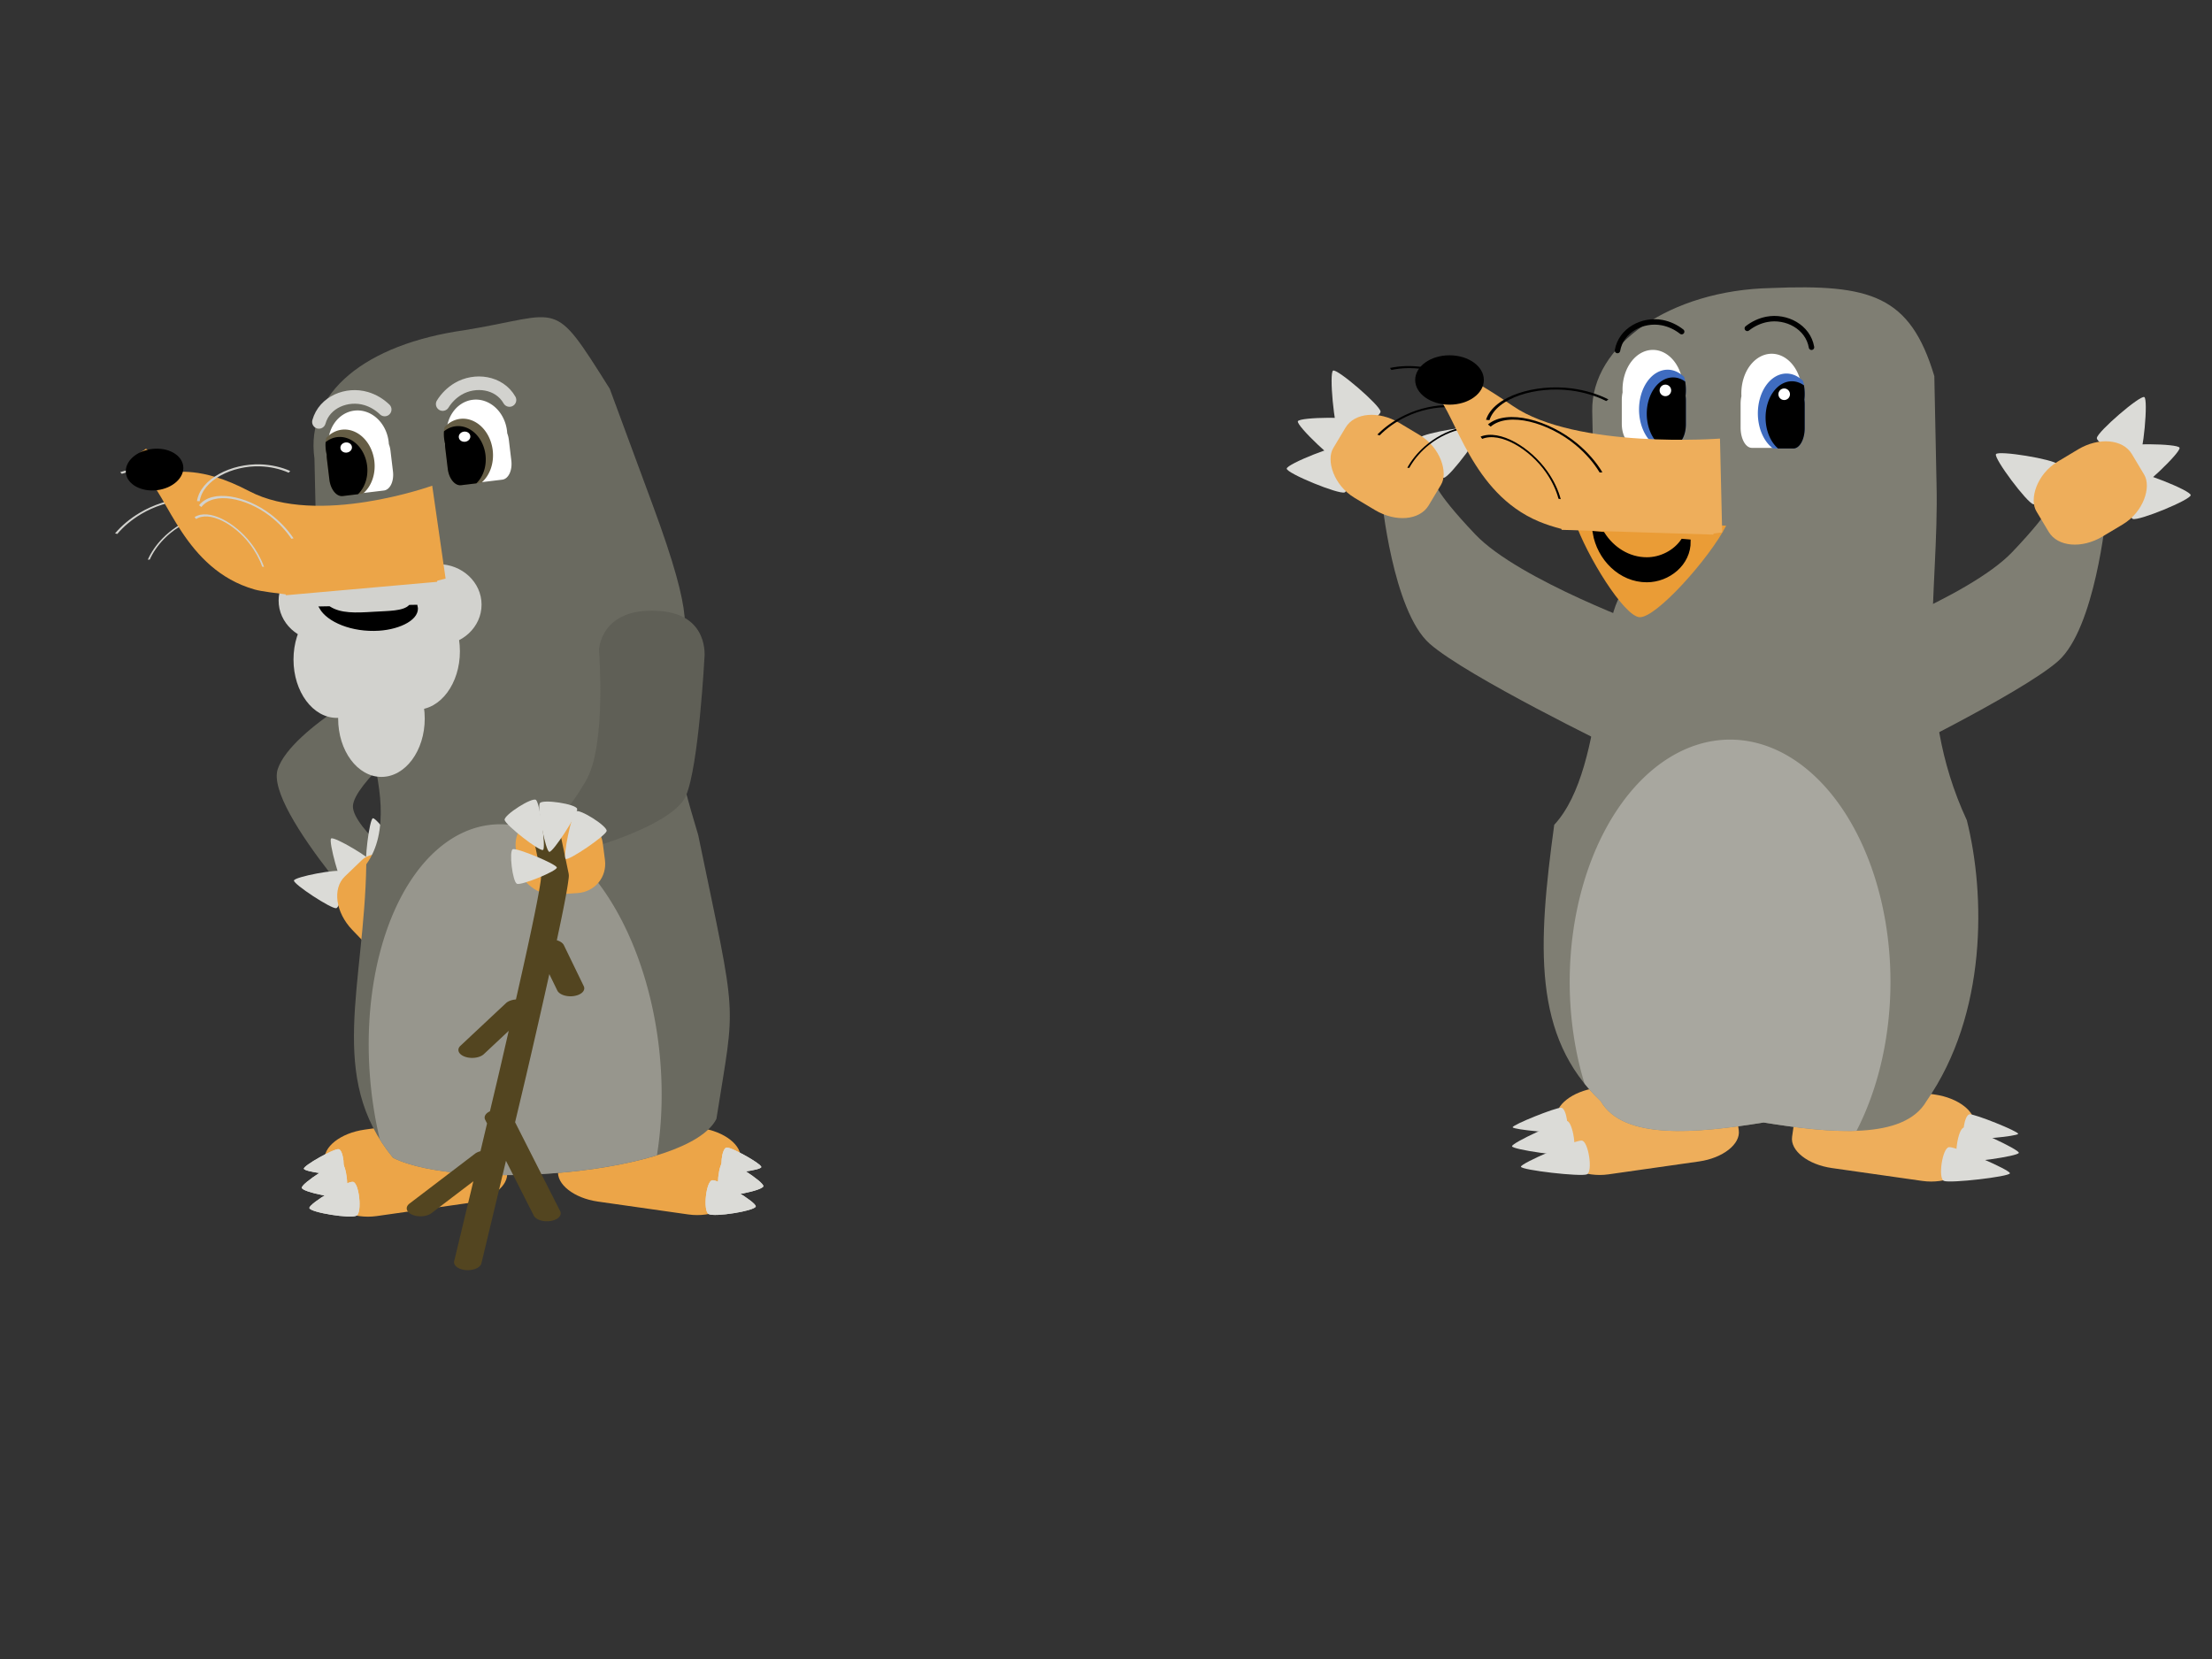 <?xml version="1.0" encoding="UTF-8" standalone="no"?>
<svg
   xmlns:dc="http://purl.org/dc/elements/1.1/"
   xmlns:cc="http://creativecommons.org/ns#"
   xmlns:rdf="http://www.w3.org/1999/02/22-rdf-syntax-ns#"
   xmlns:svg="http://www.w3.org/2000/svg"
   xmlns="http://www.w3.org/2000/svg"
   xmlns:sodipodi="http://sodipodi.sourceforge.net/DTD/sodipodi-0.dtd"
   xmlns:inkscape="http://www.inkscape.org/namespaces/inkscape"
   width="1024"
   height="768"
   viewBox="0 0 270.933 203.2"
   version="1.1"
   id="svg26338"
   inkscape:version="1.0.2-2 (e86c870879, 2021-01-15)"
   sodipodi:docname="Characters.svg"
   inkscape:export-filename="C:\Users\Silvio Mayolo\bitmap.png"
   inkscape:export-xdpi="97.097099"
   inkscape:export-ydpi="97.097099">
  <rect x="0" y="0" width="270.933" height="203.2" fill="#333333" stroke="none"/>
  <defs
     id="defs26332" />
  <sodipodi:namedview
     id="base"
     pagecolor="#ffffff"
     bordercolor="#666666"
     borderopacity="1.0"
     inkscape:pageopacity="0.0"
     inkscape:pageshadow="2"
     inkscape:zoom="0.7"
     inkscape:cx="577.3271"
     inkscape:cy="491.27181"
     inkscape:document-units="mm"
     inkscape:current-layer="layer1"
     inkscape:document-rotation="0"
     showgrid="false"
     inkscape:window-width="1920"
     inkscape:window-height="1017"
     inkscape:window-x="1592"
     inkscape:window-y="-8"
     inkscape:window-maximized="1"
     units="px"
     inkscape:snap-global="false" />
  <g
     inkscape:label="Layer 1"
     inkscape:groupmode="layer"
     id="layer1">
    <g
       id="g27960"
       transform="matrix(-0.99,-0.141,-0.141,0.99,418.127,20.291)">
      <rect
         style="font-variation-settings:normal;opacity:1;vector-effect:none;fill:#eeae5b;fill-opacity:1;stroke:none;stroke-width:0.237px;stroke-linecap:butt;stroke-linejoin:miter;stroke-miterlimit:4;stroke-dasharray:none;stroke-dashoffset:0;stroke-opacity:1;stop-color:#000000;stop-opacity:1"
         id="rect27952"
         width="21.916"
         height="10.691"
         x="157.956"
         y="138.178"
         rx="5.358"
         ry="3.099" />
      <path
         sodipodi:type="star"
         style="font-variation-settings:normal;vector-effect:none;fill:#dbdbd7;fill-opacity:1;stroke:none;stroke-width:0.265px;stroke-linecap:butt;stroke-linejoin:miter;stroke-miterlimit:4;stroke-dasharray:none;stroke-dashoffset:0;stroke-opacity:1;stop-color:#000000"
         id="path27954"
         sodipodi:sides="3"
         sodipodi:cx="123.12574"
         sodipodi:cy="71.059525"
         sodipodi:r1="3.3072915"
         sodipodi:r2="1.6536458"
         sodipodi:arg1="-1.5707963"
         sodipodi:arg2="-0.52359878"
         inkscape:flatsided="true"
         inkscape:rounded="0.1"
         inkscape:randomized="0"
         inkscape:transform-center-x="1.5046456"
         inkscape:transform-center-y="-0.66650177"
         transform="matrix(-0.005,-0.73,1.434,-0.006,55.559,234.087)"
         d="m 123.126,67.752 c 0.573,0 3.151,4.465 2.864,4.961 -0.286,0.496 -5.442,0.496 -5.728,0 -0.286,-0.496 2.291,-4.961 2.864,-4.961 z" />
      <path
         sodipodi:type="star"
         style="font-variation-settings:normal;vector-effect:none;fill:#dbdbd7;fill-opacity:1;stroke:none;stroke-width:0.265px;stroke-linecap:butt;stroke-linejoin:miter;stroke-miterlimit:4;stroke-dasharray:none;stroke-dashoffset:0;stroke-opacity:1;stop-color:#000000"
         id="path27956"
         sodipodi:sides="3"
         sodipodi:cx="123.12574"
         sodipodi:cy="71.059525"
         sodipodi:r1="3.3072915"
         sodipodi:r2="1.6536458"
         sodipodi:arg1="-1.5707963"
         sodipodi:arg2="-0.52359878"
         inkscape:flatsided="true"
         inkscape:rounded="0.1"
         inkscape:randomized="0"
         inkscape:transform-center-x="1.6624067"
         inkscape:transform-center-y="-0.66650393"
         transform="matrix(-0.006,-0.73,1.584,-0.006,46.246,236.721)"
         d="m 123.126,67.752 c 0.573,0 3.151,4.465 2.864,4.961 -0.286,0.496 -5.442,0.496 -5.728,0 -0.286,-0.496 2.291,-4.961 2.864,-4.961 z" />
      <path
         sodipodi:type="star"
         style="font-variation-settings:normal;vector-effect:none;fill:#dbdbd7;fill-opacity:1;stroke:none;stroke-width:0.265px;stroke-linecap:butt;stroke-linejoin:miter;stroke-miterlimit:4;stroke-dasharray:none;stroke-dashoffset:0;stroke-opacity:1;stop-color:#000000"
         id="path27958"
         sodipodi:sides="3"
         sodipodi:cx="123.12574"
         sodipodi:cy="71.059525"
         sodipodi:r1="3.3072915"
         sodipodi:r2="1.6536458"
         sodipodi:arg1="-1.5707963"
         sodipodi:arg2="-0.52359878"
         inkscape:flatsided="true"
         inkscape:rounded="0.1"
         inkscape:randomized="0"
         inkscape:transform-center-x="1.3205845"
         inkscape:transform-center-y="-0.48135126"
         transform="matrix(-0.005,-0.527,1.258,-0.004,67.895,206.662)"
         d="m 123.126,67.752 c 0.573,0 3.151,4.465 2.864,4.961 -0.286,0.496 -5.442,0.496 -5.728,0 -0.286,-0.496 2.291,-4.961 2.864,-4.961 z" />
    </g>
    <path
       style="font-variation-settings:normal;opacity:1;vector-effect:none;fill:#7f7e73;fill-opacity:1;stroke:none;stroke-width:0.265px;stroke-linecap:butt;stroke-linejoin:miter;stroke-miterlimit:4;stroke-dasharray:none;stroke-dashoffset:0;stroke-opacity:1;stop-color:#000000;stop-opacity:1"
       d="m 202.369,76.97 c 0,0 -16.303,-5.88 -21.649,-11.493 -5.345,-5.613 -5.078,-6.682 -5.078,-6.682 l -6.414,2.138 c 0,0 1.336,13.898 5.88,17.907 4.544,4.009 22.718,12.829 22.718,12.829 z"
       id="path27853" />
    <g
       id="g27906"
       transform="rotate(30.913,179.462,126.466)">
      <path
         sodipodi:type="star"
         style="font-variation-settings:normal;opacity:1;vector-effect:none;fill:#dbdbd7;fill-opacity:1;stroke:none;stroke-width:0.265px;stroke-linecap:butt;stroke-linejoin:miter;stroke-miterlimit:4;stroke-dasharray:none;stroke-dashoffset:0;stroke-opacity:1;stop-color:#000000;stop-opacity:1"
         id="path27871"
         sodipodi:sides="3"
         sodipodi:cx="123.12574"
         sodipodi:cy="71.059525"
         sodipodi:r1="3.3072915"
         sodipodi:r2="1.6536458"
         sodipodi:arg1="-1.5707963"
         sodipodi:arg2="-0.52359878"
         inkscape:flatsided="true"
         inkscape:rounded="0.1"
         inkscape:randomized="0"
         d="m 123.126,67.752 c 0.573,0 3.151,4.465 2.864,4.961 -0.286,0.496 -5.442,0.496 -5.728,0 -0.286,-0.496 2.291,-4.961 2.864,-4.961 z"
         inkscape:transform-center-x="0.66476232"
         inkscape:transform-center-y="-0.28238491"
         transform="matrix(0.885,0.466,-0.669,1.268,79.465,-81.403)" />
      <path
         sodipodi:type="star"
         style="font-variation-settings:normal;opacity:1;vector-effect:none;fill:#dbdbd7;fill-opacity:1;stroke:none;stroke-width:0.265px;stroke-linecap:butt;stroke-linejoin:miter;stroke-miterlimit:4;stroke-dasharray:none;stroke-dashoffset:0;stroke-opacity:1;stop-color:#000000;stop-opacity:1"
         id="path27869"
         sodipodi:sides="3"
         sodipodi:cx="123.12574"
         sodipodi:cy="71.059525"
         sodipodi:r1="3.3072915"
         sodipodi:r2="1.6536458"
         sodipodi:arg1="-1.5707963"
         sodipodi:arg2="-0.52359878"
         inkscape:flatsided="true"
         inkscape:rounded="0.1"
         inkscape:randomized="0"
         d="m 123.126,67.752 c 0.573,0 3.151,4.465 2.864,4.961 -0.286,0.496 -5.442,0.496 -5.728,0 -0.286,-0.496 2.291,-4.961 2.864,-4.961 z"
         inkscape:transform-center-x="0.20446705"
         inkscape:transform-center-y="-0.60839125"
         transform="matrix(-0.508,-0.861,1.235,-0.728,104.1,233.777)" />
      <path
         sodipodi:type="star"
         style="font-variation-settings:normal;opacity:1;vector-effect:none;fill:#dbdbd7;fill-opacity:1;stroke:none;stroke-width:0.265px;stroke-linecap:butt;stroke-linejoin:miter;stroke-miterlimit:4;stroke-dasharray:none;stroke-dashoffset:0;stroke-opacity:1;stop-color:#000000;stop-opacity:1"
         id="path27867"
         sodipodi:sides="3"
         sodipodi:cx="123.12574"
         sodipodi:cy="71.059525"
         sodipodi:r1="3.3072915"
         sodipodi:r2="1.6536458"
         sodipodi:arg1="-1.5707963"
         sodipodi:arg2="-0.52359878"
         inkscape:flatsided="true"
         inkscape:rounded="0.1"
         inkscape:randomized="0"
         d="m 123.126,67.752 c 0.573,0 3.151,4.465 2.864,4.961 -0.286,0.496 -5.442,0.496 -5.728,0 -0.286,-0.496 2.291,-4.961 2.864,-4.961 z"
         inkscape:transform-center-x="0.73959007"
         inkscape:transform-center-y="-0.36991298"
         transform="matrix(-0.163,-0.987,1.415,-0.234,47.616,210.141)" />
      <path
         sodipodi:type="star"
         style="font-variation-settings:normal;opacity:1;vector-effect:none;fill:#dbdbd7;fill-opacity:1;stroke:none;stroke-width:0.265px;stroke-linecap:butt;stroke-linejoin:miter;stroke-miterlimit:4;stroke-dasharray:none;stroke-dashoffset:0;stroke-opacity:1;stop-color:#000000;stop-opacity:1"
         id="path27865"
         sodipodi:sides="3"
         sodipodi:cx="123.12574"
         sodipodi:cy="71.059525"
         sodipodi:r1="3.3072915"
         sodipodi:r2="1.6536458"
         sodipodi:arg1="-1.5707963"
         sodipodi:arg2="-0.52359878"
         inkscape:flatsided="true"
         inkscape:rounded="0.1"
         inkscape:randomized="0"
         d="m 123.126,67.752 c 0.573,0 3.151,4.465 2.864,4.961 -0.286,0.496 -5.442,0.496 -5.728,0 -0.286,-0.496 2.291,-4.961 2.864,-4.961 z"
         inkscape:transform-center-x="0.16799979"
         inkscape:transform-center-y="0.57905942"
         transform="matrix(0.527,-0.85,1.219,0.755,-23.546,118.726)" />
      <rect
         style="font-variation-settings:normal;opacity:1;vector-effect:none;fill:#eeae5b;fill-opacity:1;stroke:none;stroke-width:0.265px;stroke-linecap:butt;stroke-linejoin:miter;stroke-miterlimit:4;stroke-dasharray:none;stroke-dashoffset:0;stroke-opacity:1;stop-color:#000000;stop-opacity:1"
         id="rect27863"
         width="13.631"
         height="10.691"
         x="128.824"
         y="66.55"
         rx="5.358"
         ry="3.874" />
    </g>
    <g
       id="g27843"
       transform="translate(-1.023,5.342)">
      <path
         sodipodi:type="spiral"
         style="fill:none;fill-rule:evenodd;stroke:#000000;stroke-width:0.265"
         id="path27834"
         sodipodi:cx="160.09444"
         sodipodi:cy="42.228584"
         sodipodi:expansion="4.2149301"
         sodipodi:revolution="3.3087261"
         sodipodi:radius="6.6466126"
         sodipodi:argument="-21.46986"
         sodipodi:t0="0.90159541"
         d="m 156.164,40.496 c 0.563,-2.866 3.652,-4.364 6.363,-3.784 1.003,0.214 1.943,0.683 2.733,1.335"
         transform="matrix(-1.345,-0.394,-0.227,0.88,402.274,71.481)" />
      <path
         sodipodi:type="spiral"
         style="fill:none;fill-rule:evenodd;stroke:#000000;stroke-width:0.265"
         id="path27836"
         sodipodi:cx="160.09444"
         sodipodi:cy="42.228584"
         sodipodi:expansion="4.2149301"
         sodipodi:revolution="3.3087261"
         sodipodi:radius="6.6466126"
         sodipodi:argument="-21.46986"
         sodipodi:t0="0.90159541"
         d="m 156.164,40.496 c 0.563,-2.866 3.652,-4.364 6.363,-3.784 1.003,0.214 1.943,0.683 2.733,1.335"
         transform="matrix(-1.336,0.429,0.247,0.874,381.25,-56.21)" />
      <path
         sodipodi:type="spiral"
         style="fill:none;fill-rule:evenodd;stroke:#000000;stroke-width:0.265"
         id="path27838"
         sodipodi:cx="160.09444"
         sodipodi:cy="42.228584"
         sodipodi:expansion="4.2149301"
         sodipodi:revolution="3.3087261"
         sodipodi:radius="6.6466126"
         sodipodi:argument="-21.46986"
         sodipodi:t0="0.90159541"
         d="m 156.164,40.496 c 0.563,-2.866 3.652,-4.364 6.363,-3.784 1.003,0.214 1.943,0.683 2.733,1.335"
         transform="matrix(-0.96,0.64,0.406,0.609,316.718,-76.978)" />
    </g>
    <g
       id="g27950"
       transform="rotate(-8.107,144.674,-91.416)">
      <rect
         style="font-variation-settings:normal;opacity:1;vector-effect:none;fill:#eeae5b;fill-opacity:1;stroke:none;stroke-width:0.237px;stroke-linecap:butt;stroke-linejoin:miter;stroke-miterlimit:4;stroke-dasharray:none;stroke-dashoffset:0;stroke-opacity:1;stop-color:#000000;stop-opacity:1"
         id="rect27920"
         width="21.916"
         height="10.691"
         x="157.956"
         y="138.178"
         rx="5.358"
         ry="3.099" />
      <path
         sodipodi:type="star"
         style="font-variation-settings:normal;vector-effect:none;fill:#dbdbd7;fill-opacity:1;stroke:none;stroke-width:0.265px;stroke-linecap:butt;stroke-linejoin:miter;stroke-miterlimit:4;stroke-dasharray:none;stroke-dashoffset:0;stroke-opacity:1;stop-color:#000000"
         id="path27867-2"
         sodipodi:sides="3"
         sodipodi:cx="123.12574"
         sodipodi:cy="71.059525"
         sodipodi:r1="3.3072915"
         sodipodi:r2="1.6536458"
         sodipodi:arg1="-1.5707963"
         sodipodi:arg2="-0.52359878"
         inkscape:flatsided="true"
         inkscape:rounded="0.1"
         inkscape:randomized="0"
         inkscape:transform-center-x="1.5046456"
         inkscape:transform-center-y="-0.66650177"
         transform="matrix(-0.005,-0.73,1.434,-0.006,55.559,234.087)"
         d="m 123.126,67.752 c 0.573,0 3.151,4.465 2.864,4.961 -0.286,0.496 -5.442,0.496 -5.728,0 -0.286,-0.496 2.291,-4.961 2.864,-4.961 z" />
      <path
         sodipodi:type="star"
         style="font-variation-settings:normal;vector-effect:none;fill:#dbdbd7;fill-opacity:1;stroke:none;stroke-width:0.265px;stroke-linecap:butt;stroke-linejoin:miter;stroke-miterlimit:4;stroke-dasharray:none;stroke-dashoffset:0;stroke-opacity:1;stop-color:#000000"
         id="path27942"
         sodipodi:sides="3"
         sodipodi:cx="123.12574"
         sodipodi:cy="71.059525"
         sodipodi:r1="3.3072915"
         sodipodi:r2="1.6536458"
         sodipodi:arg1="-1.5707963"
         sodipodi:arg2="-0.52359878"
         inkscape:flatsided="true"
         inkscape:rounded="0.1"
         inkscape:randomized="0"
         inkscape:transform-center-x="1.6624067"
         inkscape:transform-center-y="-0.66650393"
         transform="matrix(-0.006,-0.73,1.584,-0.006,46.246,236.721)"
         d="m 123.126,67.752 c 0.573,0 3.151,4.465 2.864,4.961 -0.286,0.496 -5.442,0.496 -5.728,0 -0.286,-0.496 2.291,-4.961 2.864,-4.961 z" />
      <path
         sodipodi:type="star"
         style="font-variation-settings:normal;vector-effect:none;fill:#dbdbd7;fill-opacity:1;stroke:none;stroke-width:0.265px;stroke-linecap:butt;stroke-linejoin:miter;stroke-miterlimit:4;stroke-dasharray:none;stroke-dashoffset:0;stroke-opacity:1;stop-color:#000000"
         id="path27944"
         sodipodi:sides="3"
         sodipodi:cx="123.12574"
         sodipodi:cy="71.059525"
         sodipodi:r1="3.3072915"
         sodipodi:r2="1.6536458"
         sodipodi:arg1="-1.5707963"
         sodipodi:arg2="-0.52359878"
         inkscape:flatsided="true"
         inkscape:rounded="0.1"
         inkscape:randomized="0"
         inkscape:transform-center-x="1.3205845"
         inkscape:transform-center-y="-0.48135126"
         transform="matrix(-0.005,-0.527,1.258,-0.004,67.895,206.662)"
         d="m 123.126,67.752 c 0.573,0 3.151,4.465 2.864,4.961 -0.286,0.496 -5.442,0.496 -5.728,0 -0.286,-0.496 2.291,-4.961 2.864,-4.961 z" />
    </g>
    <path
       id="path27538"
       style="fill:#7f7e73;fill-opacity:1;stroke:none;stroke-width:0.265px;stroke-linecap:butt;stroke-linejoin:miter;stroke-opacity:1"
       d="m 216.901,35.281 c -12.287,0.252 -22.045,6.985 -21.879,15.098 l 0.27,13.2 c 0.064,3.116 1.587,5.967 4.129,8.285 -4.079,2.555 -2.396,21.991 -9.054,29.161 -2.021,14.772 -2.669,25.94 5.7,33.854 2.79,4.794 11.711,3.93 19.945,2.609 8.234,1.321 17.154,2.185 19.945,-2.609 7.467,-10.719 7.227,-25.345 4.944,-34.421 -6.696,-14.405 -3.37,-27.848 -3.709,-41.19 l -0.27,-13.2 c -2.96,-9.878 -7.797,-11.292 -20.022,-10.788 z"
       sodipodi:nodetypes="cccccccccccc" />
    <path
       id="path27575"
       style="fill:#ea9c36;fill-opacity:1;stroke:none;stroke-width:0.265px;stroke-linecap:butt;stroke-linejoin:miter;stroke-opacity:1"
       d="m 192.871,63.8 c 1.488,4.324 6.037,11.658 7.938,11.795 2.017,0.145 8.631,-7.281 10.616,-11.211 z" />
    <g
       id="g27609"
       transform="translate(-1.023,5.342)">
      <path
         id="rect27583"
         style="font-variation-settings:normal;opacity:1;vector-effect:none;fill:#ffffff;fill-opacity:1;stroke:none;stroke-width:0.17px;stroke-linecap:butt;stroke-linejoin:miter;stroke-miterlimit:4;stroke-dasharray:none;stroke-dashoffset:0;stroke-opacity:1;stop-color:#000000;stop-opacity:1"
         d="m 203.459,37.514 a 3.716,4.854 0 0 0 -3.702,4.854 3.716,4.854 0 0 0 0.009,0.343 c -0.064,0.288 -0.1,0.601 -0.1,0.931 v 2.912 c 0,1.378 0.616,2.488 1.381,2.488 h 4.762 c 0.765,0 1.381,-1.109 1.381,-2.488 v -2.912 c 0,-0.199 -0.014,-0.392 -0.038,-0.578 a 3.716,4.854 0 0 0 0.038,-0.696 3.716,4.854 0 0 0 -3.716,-4.854 3.716,4.854 0 0 0 -0.014,0 z" />
      <path
         id="path27588"
         style="font-variation-settings:normal;opacity:1;vector-effect:none;fill:#3f6cc0;fill-opacity:1;stroke:none;stroke-width:1.372px;stroke-linecap:butt;stroke-linejoin:miter;stroke-miterlimit:4;stroke-dasharray:none;stroke-dashoffset:0;stroke-opacity:1;stop-color:#000000;stop-opacity:1"
         d="m 774.643,150.715 a 13.214,18.393 0 0 0 -13.215,18.393 13.214,18.393 0 0 0 7.027,16.25 h 9.404 c 2.892,0 5.219,-4.193 5.219,-9.402 v -11.008 c 0,-0.754 -0.054,-1.482 -0.146,-2.184 a 14.046,18.346 0 0 0 0.146,-2.631 14.046,18.346 0 0 0 -0.775,-6.012 13.214,18.393 0 0 0 -7.66,-3.406 z"
         transform="scale(0.265)" />
      <path
         id="path27593"
         style="font-variation-settings:normal;opacity:1;vector-effect:none;fill:#000000;fill-opacity:1;stroke:none;stroke-width:1.58px;stroke-linecap:butt;stroke-linejoin:miter;stroke-miterlimit:4;stroke-dasharray:none;stroke-dashoffset:0;stroke-opacity:1;stop-color:#000000;stop-opacity:1"
         d="M 777.143,154.285 A 12.143,16.786 0 0 0 765,171.072 a 12.143,16.786 0 0 0 5.768,14.285 h 7.092 c 2.892,0 5.219,-4.193 5.219,-9.402 v -11.008 c 0,-0.754 -0.054,-1.482 -0.146,-2.184 a 14.046,18.346 0 0 0 0.146,-2.631 14.046,18.346 0 0 0 -0.33,-3.951 12.143,16.786 0 0 0 -5.605,-1.896 z"
         transform="scale(0.265)" />
      <circle
         style="font-variation-settings:normal;opacity:1;vector-effect:none;fill:#ffffff;fill-opacity:1;stroke:none;stroke-width:0.265px;stroke-linecap:butt;stroke-linejoin:miter;stroke-miterlimit:4;stroke-dasharray:none;stroke-dashoffset:0;stroke-opacity:1;stop-color:#000000;stop-opacity:1"
         id="path27603"
         cx="205.005"
         cy="42.475"
         r="0.709" />
    </g>
    <path
       id="path27563"
       style="fill:#eeae5b;fill-opacity:1;stroke:none;stroke-width:0.265px;stroke-linecap:butt;stroke-linejoin:miter;stroke-opacity:1"
       d="m 176.523,45.123 c -0.246,-0.008 -0.33,0.042 -0.33,0.042 0,0 -2.673,0.802 -0.268,3.207 2.405,2.405 4.277,12.027 12.562,15.501 0.861,0.361 1.788,0.658 2.754,0.907 0.012,0.037 0.029,0.078 0.042,0.115 l 18.554,0.584 c 0.023,-0.045 0.048,-0.092 0.069,-0.135 0.639,-0.077 1.031,-0.134 1.031,-0.134 l -0.267,-11.492 c 0,0 -17.64,1.336 -25.391,-4.009 -5.813,-4.009 -8.018,-4.56 -8.757,-4.585 z" />
    <path
       id="path27568"
       style="fill:#000000;fill-opacity:1;fill-rule:evenodd;stroke:#000000;stroke-width:0.42"
       d="m 195.289,65.265 c 0.528,3.15 3.151,5.852 6.425,5.846 2.636,-0.005 5.206,-2.033 5.155,-4.832 l -0.79,-0.069 c -0.953,1.381 -2.643,2.252 -4.365,2.255 -2.257,0.004 -4.204,-1.279 -5.369,-3.108 z" />
    <ellipse
       style="font-variation-settings:normal;opacity:1;vector-effect:none;fill:#000000;fill-opacity:1;stroke:none;stroke-width:0.265px;stroke-linecap:butt;stroke-linejoin:miter;stroke-miterlimit:4;stroke-dasharray:none;stroke-dashoffset:0;stroke-opacity:1;stop-color:#000000;stop-opacity:1"
       id="path27573"
       cx="177.542"
       cy="46.541"
       rx="4.205"
       ry="3.024" />
    <g
       id="g27619"
       transform="translate(13.529,5.814)">
      <path
         id="path27611"
         style="font-variation-settings:normal;opacity:1;vector-effect:none;fill:#ffffff;fill-opacity:1;stroke:none;stroke-width:0.17px;stroke-linecap:butt;stroke-linejoin:miter;stroke-miterlimit:4;stroke-dasharray:none;stroke-dashoffset:0;stroke-opacity:1;stop-color:#000000;stop-opacity:1"
         d="m 203.459,37.514 a 3.716,4.854 0 0 0 -3.702,4.854 3.716,4.854 0 0 0 0.009,0.343 c -0.064,0.288 -0.1,0.601 -0.1,0.931 v 2.912 c 0,1.378 0.616,2.488 1.381,2.488 h 4.762 c 0.765,0 1.381,-1.109 1.381,-2.488 v -2.912 c 0,-0.199 -0.014,-0.392 -0.038,-0.578 a 3.716,4.854 0 0 0 0.038,-0.696 3.716,4.854 0 0 0 -3.716,-4.854 3.716,4.854 0 0 0 -0.014,0 z" />
      <path
         id="path27613"
         style="font-variation-settings:normal;opacity:1;vector-effect:none;fill:#3f6cc0;fill-opacity:1;stroke:none;stroke-width:1.372px;stroke-linecap:butt;stroke-linejoin:miter;stroke-miterlimit:4;stroke-dasharray:none;stroke-dashoffset:0;stroke-opacity:1;stop-color:#000000;stop-opacity:1"
         d="m 774.643,150.715 a 13.214,18.393 0 0 0 -13.215,18.393 13.214,18.393 0 0 0 7.027,16.25 h 9.404 c 2.892,0 5.219,-4.193 5.219,-9.402 v -11.008 c 0,-0.754 -0.054,-1.482 -0.146,-2.184 a 14.046,18.346 0 0 0 0.146,-2.631 14.046,18.346 0 0 0 -0.775,-6.012 13.214,18.393 0 0 0 -7.66,-3.406 z"
         transform="scale(0.265)" />
      <path
         id="path27615"
         style="font-variation-settings:normal;opacity:1;vector-effect:none;fill:#000000;fill-opacity:1;stroke:none;stroke-width:1.58px;stroke-linecap:butt;stroke-linejoin:miter;stroke-miterlimit:4;stroke-dasharray:none;stroke-dashoffset:0;stroke-opacity:1;stop-color:#000000;stop-opacity:1"
         d="M 777.143,154.285 A 12.143,16.786 0 0 0 765,171.072 a 12.143,16.786 0 0 0 5.768,14.285 h 7.092 c 2.892,0 5.219,-4.193 5.219,-9.402 v -11.008 c 0,-0.754 -0.054,-1.482 -0.146,-2.184 a 14.046,18.346 0 0 0 0.146,-2.631 14.046,18.346 0 0 0 -0.33,-3.951 12.143,16.786 0 0 0 -5.605,-1.896 z"
         transform="scale(0.265)" />
      <circle
         style="font-variation-settings:normal;opacity:1;vector-effect:none;fill:#ffffff;fill-opacity:1;stroke:none;stroke-width:0.265px;stroke-linecap:butt;stroke-linejoin:miter;stroke-miterlimit:4;stroke-dasharray:none;stroke-dashoffset:0;stroke-opacity:1;stop-color:#000000;stop-opacity:1"
         id="circle27617"
         cx="205.005"
         cy="42.475"
         r="0.709" />
    </g>
    <path
       id="path27802"
       style="font-variation-settings:normal;opacity:1;vector-effect:none;fill:#a8a79f;fill-opacity:1;stroke:none;stroke-width:0.286px;stroke-linecap:butt;stroke-linejoin:miter;stroke-miterlimit:4;stroke-dasharray:none;stroke-dashoffset:0;stroke-opacity:1;stop-color:#000000;stop-opacity:1"
       d="m 211.879,90.59 a 19.644,29.667 0 0 0 -19.617,29.667 19.644,29.667 0 0 0 1.821,12.474 c 0.598,0.74 1.256,1.458 1.986,2.148 2.79,4.794 11.711,3.93 19.945,2.609 3.879,0.622 7.909,1.142 11.38,1.018 a 19.644,29.667 0 0 0 4.157,-18.249 19.644,29.667 0 0 0 -19.644,-29.667 19.644,29.667 0 0 0 -0.027,0 z" />
    <g
       id="g27848"
       transform="translate(-1.023,5.342)">
      <path
         sodipodi:type="spiral"
         style="fill:none;fill-rule:evenodd;stroke:#000000;stroke-width:0.265"
         id="path27828"
         sodipodi:cx="160.09444"
         sodipodi:cy="42.228584"
         sodipodi:expansion="4.2149301"
         sodipodi:revolution="3.3087261"
         sodipodi:radius="6.6466126"
         sodipodi:argument="-21.46986"
         sodipodi:t0="0.90159541"
         d="m 156.164,40.496 c 0.563,-2.866 3.652,-4.364 6.363,-3.784 1.003,0.214 1.943,0.683 2.733,1.335"
         transform="matrix(1.61,0,0,0.988,-68.179,6.088)" />
      <path
         sodipodi:type="spiral"
         style="fill:none;fill-rule:evenodd;stroke:#000000;stroke-width:0.265"
         id="path27830"
         sodipodi:cx="160.09444"
         sodipodi:cy="42.228584"
         sodipodi:expansion="4.2149301"
         sodipodi:revolution="3.3087261"
         sodipodi:radius="6.6466126"
         sodipodi:argument="-21.46986"
         sodipodi:t0="0.90159541"
         d="m 156.164,40.496 c 0.563,-2.866 3.652,-4.364 6.363,-3.784 1.003,0.214 1.943,0.683 2.733,1.335"
         transform="matrix(1.363,0.856,-0.525,0.836,-8.153,-120.751)" />
      <path
         sodipodi:type="spiral"
         style="fill:none;fill-rule:evenodd;stroke:#000000;stroke-width:0.265"
         id="path27832"
         sodipodi:cx="160.09444"
         sodipodi:cy="42.228584"
         sodipodi:expansion="4.2149301"
         sodipodi:revolution="3.3087261"
         sodipodi:radius="6.6466126"
         sodipodi:argument="-21.46986"
         sodipodi:t0="0.90159541"
         d="m 156.164,40.496 c 0.563,-2.866 3.652,-4.364 6.363,-3.784 1.003,0.214 1.943,0.683 2.733,1.335"
         transform="matrix(0.885,0.962,-0.626,0.512,69.612,-122.689)" />
    </g>
    <path
       style="font-variation-settings:normal;opacity:1;vector-effect:none;fill:#7f7e73;fill-opacity:1;stroke:none;stroke-width:0.265px;stroke-linecap:butt;stroke-linejoin:miter;stroke-miterlimit:4;stroke-dasharray:none;stroke-dashoffset:0;stroke-opacity:1;stop-color:#000000;stop-opacity:1"
       d="m 224.82,79.108 c 0,0 16.303,-5.88 21.649,-11.493 5.345,-5.613 5.078,-6.682 5.078,-6.682 l 6.414,2.138 c 0,0 -1.336,13.898 -5.88,17.907 -4.544,4.009 -22.718,12.829 -22.718,12.829 z"
       id="path27861" />
    <g
       id="g27918"
       transform="matrix(-0.858,0.514,0.514,0.858,335.449,-71.025)">
      <path
         sodipodi:type="star"
         style="font-variation-settings:normal;opacity:1;vector-effect:none;fill:#dbdbd7;fill-opacity:1;stroke:none;stroke-width:0.265px;stroke-linecap:butt;stroke-linejoin:miter;stroke-miterlimit:4;stroke-dasharray:none;stroke-dashoffset:0;stroke-opacity:1;stop-color:#000000;stop-opacity:1"
         id="path27908"
         sodipodi:sides="3"
         sodipodi:cx="123.12574"
         sodipodi:cy="71.059525"
         sodipodi:r1="3.3072915"
         sodipodi:r2="1.6536458"
         sodipodi:arg1="-1.5707963"
         sodipodi:arg2="-0.52359878"
         inkscape:flatsided="true"
         inkscape:rounded="0.1"
         inkscape:randomized="0"
         d="m 123.126,67.752 c 0.573,0 3.151,4.465 2.864,4.961 -0.286,0.496 -5.442,0.496 -5.728,0 -0.286,-0.496 2.291,-4.961 2.864,-4.961 z"
         inkscape:transform-center-x="0.66476232"
         inkscape:transform-center-y="-0.28238491"
         transform="matrix(0.885,0.466,-0.669,1.268,79.465,-81.403)" />
      <path
         sodipodi:type="star"
         style="font-variation-settings:normal;opacity:1;vector-effect:none;fill:#dbdbd7;fill-opacity:1;stroke:none;stroke-width:0.265px;stroke-linecap:butt;stroke-linejoin:miter;stroke-miterlimit:4;stroke-dasharray:none;stroke-dashoffset:0;stroke-opacity:1;stop-color:#000000;stop-opacity:1"
         id="path27910"
         sodipodi:sides="3"
         sodipodi:cx="123.12574"
         sodipodi:cy="71.059525"
         sodipodi:r1="3.3072915"
         sodipodi:r2="1.6536458"
         sodipodi:arg1="-1.5707963"
         sodipodi:arg2="-0.52359878"
         inkscape:flatsided="true"
         inkscape:rounded="0.1"
         inkscape:randomized="0"
         d="m 123.126,67.752 c 0.573,0 3.151,4.465 2.864,4.961 -0.286,0.496 -5.442,0.496 -5.728,0 -0.286,-0.496 2.291,-4.961 2.864,-4.961 z"
         inkscape:transform-center-x="0.20446705"
         inkscape:transform-center-y="-0.60839125"
         transform="matrix(-0.508,-0.861,1.235,-0.728,104.1,233.777)" />
      <path
         sodipodi:type="star"
         style="font-variation-settings:normal;opacity:1;vector-effect:none;fill:#dbdbd7;fill-opacity:1;stroke:none;stroke-width:0.265px;stroke-linecap:butt;stroke-linejoin:miter;stroke-miterlimit:4;stroke-dasharray:none;stroke-dashoffset:0;stroke-opacity:1;stop-color:#000000;stop-opacity:1"
         id="path27912"
         sodipodi:sides="3"
         sodipodi:cx="123.12574"
         sodipodi:cy="71.059525"
         sodipodi:r1="3.3072915"
         sodipodi:r2="1.6536458"
         sodipodi:arg1="-1.5707963"
         sodipodi:arg2="-0.52359878"
         inkscape:flatsided="true"
         inkscape:rounded="0.1"
         inkscape:randomized="0"
         d="m 123.126,67.752 c 0.573,0 3.151,4.465 2.864,4.961 -0.286,0.496 -5.442,0.496 -5.728,0 -0.286,-0.496 2.291,-4.961 2.864,-4.961 z"
         inkscape:transform-center-x="0.73959007"
         inkscape:transform-center-y="-0.36991298"
         transform="matrix(-0.163,-0.987,1.415,-0.234,47.616,210.141)" />
      <path
         sodipodi:type="star"
         style="font-variation-settings:normal;opacity:1;vector-effect:none;fill:#dbdbd7;fill-opacity:1;stroke:none;stroke-width:0.265px;stroke-linecap:butt;stroke-linejoin:miter;stroke-miterlimit:4;stroke-dasharray:none;stroke-dashoffset:0;stroke-opacity:1;stop-color:#000000;stop-opacity:1"
         id="path27914"
         sodipodi:sides="3"
         sodipodi:cx="123.12574"
         sodipodi:cy="71.059525"
         sodipodi:r1="3.3072915"
         sodipodi:r2="1.6536458"
         sodipodi:arg1="-1.5707963"
         sodipodi:arg2="-0.52359878"
         inkscape:flatsided="true"
         inkscape:rounded="0.1"
         inkscape:randomized="0"
         d="m 123.126,67.752 c 0.573,0 3.151,4.465 2.864,4.961 -0.286,0.496 -5.442,0.496 -5.728,0 -0.286,-0.496 2.291,-4.961 2.864,-4.961 z"
         inkscape:transform-center-x="0.16799979"
         inkscape:transform-center-y="0.57905942"
         transform="matrix(0.527,-0.85,1.219,0.755,-23.546,118.726)" />
      <rect
         style="font-variation-settings:normal;opacity:1;vector-effect:none;fill:#eeae5b;fill-opacity:1;stroke:none;stroke-width:0.265px;stroke-linecap:butt;stroke-linejoin:miter;stroke-miterlimit:4;stroke-dasharray:none;stroke-dashoffset:0;stroke-opacity:1;stop-color:#000000;stop-opacity:1"
         id="rect27916"
         width="13.631"
         height="10.691"
         x="128.824"
         y="66.55"
         rx="5.358"
         ry="3.874" />
    </g>
    <path
       sodipodi:type="spiral"
       style="fill:none;fill-rule:evenodd;stroke:#000000;stroke-width:0.665;stroke-linecap:round;stroke-miterlimit:4;stroke-dasharray:none"
       id="path27962"
       sodipodi:cx="201.56729"
       sodipodi:cy="44.363251"
       sodipodi:expansion="4.2149301"
       sodipodi:revolution="3.3087299"
       sodipodi:radius="5.7834678"
       sodipodi:argument="-21.492977"
       sodipodi:t0="0.901595"
       d="m 198.114,42.935 c 0.432,-2.504 3.089,-3.87 5.459,-3.42 0.877,0.166 1.704,0.555 2.405,1.106" />
    <path
       sodipodi:type="spiral"
       style="fill:none;fill-rule:evenodd;stroke:#000000;stroke-width:0.665;stroke-linecap:round;stroke-miterlimit:4;stroke-dasharray:none"
       id="path27964"
       sodipodi:cx="-218.42621"
       sodipodi:cy="43.962341"
       sodipodi:expansion="4.2149301"
       sodipodi:revolution="3.3087299"
       sodipodi:radius="5.7834678"
       sodipodi:argument="-21.492977"
       sodipodi:t0="0.901595"
       d="m -221.88,42.534 c 0.432,-2.504 3.089,-3.87 5.459,-3.42 0.877,0.166 1.704,0.555 2.405,1.106"
       transform="scale(-1,1)" />
    <g
       id="g27996"
       transform="matrix(0.974,-0.117,0.108,0.897,-156.391,42.238)"
       style="stroke:#d2d2ce;stroke-opacity:1">
      <path
         sodipodi:type="spiral"
         style="fill:none;fill-rule:evenodd;stroke:#d2d2ce;stroke-width:0.265;stroke-opacity:1"
         id="path27990"
         sodipodi:cx="160.09444"
         sodipodi:cy="42.228584"
         sodipodi:expansion="4.2149301"
         sodipodi:revolution="3.3087261"
         sodipodi:radius="6.6466126"
         sodipodi:argument="-21.46986"
         sodipodi:t0="0.90159541"
         d="m 156.164,40.496 c 0.563,-2.866 3.652,-4.364 6.363,-3.784 1.003,0.214 1.943,0.683 2.733,1.335"
         transform="matrix(-1.345,-0.394,-0.227,0.88,402.274,71.481)" />
      <path
         sodipodi:type="spiral"
         style="fill:none;fill-rule:evenodd;stroke:#d2d2ce;stroke-width:0.265;stroke-opacity:1"
         id="path27992"
         sodipodi:cx="160.09444"
         sodipodi:cy="42.228584"
         sodipodi:expansion="4.2149301"
         sodipodi:revolution="3.3087261"
         sodipodi:radius="6.6466126"
         sodipodi:argument="-21.46986"
         sodipodi:t0="0.90159541"
         d="m 156.164,40.496 c 0.563,-2.866 3.652,-4.364 6.363,-3.784 1.003,0.214 1.943,0.683 2.733,1.335"
         transform="matrix(-1.336,0.429,0.247,0.874,381.25,-56.21)" />
      <path
         sodipodi:type="spiral"
         style="fill:none;fill-rule:evenodd;stroke:#d2d2ce;stroke-width:0.265;stroke-opacity:1"
         id="path27994"
         sodipodi:cx="160.09444"
         sodipodi:cy="42.228584"
         sodipodi:expansion="4.2149301"
         sodipodi:revolution="3.3087261"
         sodipodi:radius="6.6466126"
         sodipodi:argument="-21.46986"
         sodipodi:t0="0.90159541"
         d="m 156.164,40.496 c 0.563,-2.866 3.652,-4.364 6.363,-3.784 1.003,0.214 1.943,0.683 2.733,1.335"
         transform="matrix(-0.96,0.64,0.406,0.609,316.718,-76.978)" />
    </g>
    <g
       id="g28036"
       transform="rotate(-8.107,105.285,975.589)">
      <rect
         style="font-variation-settings:normal;opacity:1;vector-effect:none;fill:#eca548;fill-opacity:1;stroke:none;stroke-width:0.265px;stroke-linecap:butt;stroke-linejoin:miter;stroke-miterlimit:4;stroke-dasharray:none;stroke-dashoffset:0;stroke-opacity:1;stop-color:#000000;stop-opacity:1"
         id="rect28028"
         width="21.916"
         height="10.691"
         x="157.956"
         y="138.178"
         rx="5.358"
         ry="3.099" />
      <path
         sodipodi:type="star"
         style="font-variation-settings:normal;vector-effect:none;fill:#dbdbd7;fill-opacity:1;stroke:none;stroke-width:0.265px;stroke-linecap:butt;stroke-linejoin:miter;stroke-miterlimit:4;stroke-dasharray:none;stroke-dashoffset:0;stroke-opacity:1;stop-color:#000000"
         id="path28030"
         sodipodi:sides="3"
         sodipodi:cx="123.12574"
         sodipodi:cy="71.059525"
         sodipodi:r1="3.3072915"
         sodipodi:r2="1.6536458"
         sodipodi:arg1="-1.5707963"
         sodipodi:arg2="-0.52359878"
         inkscape:flatsided="true"
         inkscape:rounded="0.13"
         inkscape:randomized="0"
         inkscape:transform-center-x="1.075456"
         inkscape:transform-center-y="-0.66650087"
         transform="matrix(0.025,-0.726,1.033,-0.063,81.647,237.804)"
         d="m 123.126,67.752 c 0.745,0 3.237,4.316 2.864,4.961 -0.372,0.645 -5.356,0.645 -5.728,0 -0.372,-0.645 2.12,-4.961 2.864,-4.961 z" />
      <path
         sodipodi:type="star"
         style="font-variation-settings:normal;vector-effect:none;fill:#dbdbd7;fill-opacity:1;stroke:none;stroke-width:0.265px;stroke-linecap:butt;stroke-linejoin:miter;stroke-miterlimit:4;stroke-dasharray:none;stroke-dashoffset:0;stroke-opacity:1;stop-color:#000000"
         id="path28032"
         sodipodi:sides="3"
         sodipodi:cx="123.12574"
         sodipodi:cy="71.059525"
         sodipodi:r1="3.3072915"
         sodipodi:r2="1.6536458"
         sodipodi:arg1="-1.5707963"
         sodipodi:arg2="-0.52359878"
         inkscape:flatsided="true"
         inkscape:rounded="0.13"
         inkscape:randomized="0"
         inkscape:transform-center-x="1.1882154"
         inkscape:transform-center-y="-0.66650187"
         transform="matrix(0.025,-0.726,1.142,-0.069,74.832,240.793)"
         d="m 123.126,67.752 c 0.745,0 3.237,4.316 2.864,4.961 -0.372,0.645 -5.356,0.645 -5.728,0 -0.372,-0.645 2.12,-4.961 2.864,-4.961 z" />
      <path
         sodipodi:type="star"
         style="font-variation-settings:normal;vector-effect:none;fill:#dbdbd7;fill-opacity:1;stroke:none;stroke-width:0.265px;stroke-linecap:butt;stroke-linejoin:miter;stroke-miterlimit:4;stroke-dasharray:none;stroke-dashoffset:0;stroke-opacity:1;stop-color:#000000"
         id="path28034"
         sodipodi:sides="3"
         sodipodi:cx="123.12574"
         sodipodi:cy="71.059525"
         sodipodi:r1="3.3072915"
         sodipodi:r2="1.6536458"
         sodipodi:arg1="-1.5707963"
         sodipodi:arg2="-0.52359878"
         inkscape:flatsided="true"
         inkscape:rounded="0.13"
         inkscape:randomized="0"
         inkscape:transform-center-x="0.94389633"
         inkscape:transform-center-y="-0.48134862"
         transform="matrix(0.018,-0.524,0.907,-0.054,91.626,210.042)"
         d="m 123.126,67.752 c 0.745,0 3.237,4.316 2.864,4.961 -0.372,0.645 -5.356,0.645 -5.728,0 -0.372,-0.645 2.12,-4.961 2.864,-4.961 z" />
      <path
         sodipodi:type="star"
         style="font-variation-settings:normal;vector-effect:none;fill:#dbdbd7;fill-opacity:1;stroke:none;stroke-width:0.265px;stroke-linecap:butt;stroke-linejoin:miter;stroke-miterlimit:4;stroke-dasharray:none;stroke-dashoffset:0;stroke-opacity:1;stop-color:#000000"
         id="path28110"
         sodipodi:sides="3"
         sodipodi:cx="123.12574"
         sodipodi:cy="71.059525"
         sodipodi:r1="3.3072915"
         sodipodi:r2="1.6536458"
         sodipodi:arg1="-1.5707963"
         sodipodi:arg2="-0.52359878"
         inkscape:flatsided="true"
         inkscape:rounded="0.13"
         inkscape:randomized="0"
         inkscape:transform-center-x="1.075456"
         inkscape:transform-center-y="-0.66650087"
         transform="matrix(0.025,-0.726,1.033,-0.063,81.647,237.804)"
         d="m 123.126,67.752 c 0.745,0 3.237,4.316 2.864,4.961 -0.372,0.645 -5.356,0.645 -5.728,0 -0.372,-0.645 2.12,-4.961 2.864,-4.961 z" />
      <path
         sodipodi:type="star"
         style="font-variation-settings:normal;vector-effect:none;fill:#dbdbd7;fill-opacity:1;stroke:none;stroke-width:0.265px;stroke-linecap:butt;stroke-linejoin:miter;stroke-miterlimit:4;stroke-dasharray:none;stroke-dashoffset:0;stroke-opacity:1;stop-color:#000000"
         id="path28112"
         sodipodi:sides="3"
         sodipodi:cx="123.12574"
         sodipodi:cy="71.059525"
         sodipodi:r1="3.3072915"
         sodipodi:r2="1.6536458"
         sodipodi:arg1="-1.5707963"
         sodipodi:arg2="-0.52359878"
         inkscape:flatsided="true"
         inkscape:rounded="0.13"
         inkscape:randomized="0"
         inkscape:transform-center-x="1.1882154"
         inkscape:transform-center-y="-0.66650187"
         transform="matrix(0.025,-0.726,1.142,-0.069,74.832,240.793)"
         d="m 123.126,67.752 c 0.745,0 3.237,4.316 2.864,4.961 -0.372,0.645 -5.356,0.645 -5.728,0 -0.372,-0.645 2.12,-4.961 2.864,-4.961 z" />
      <path
         sodipodi:type="star"
         style="font-variation-settings:normal;vector-effect:none;fill:#dbdbd7;fill-opacity:1;stroke:none;stroke-width:0.265px;stroke-linecap:butt;stroke-linejoin:miter;stroke-miterlimit:4;stroke-dasharray:none;stroke-dashoffset:0;stroke-opacity:1;stop-color:#000000"
         id="path28114"
         sodipodi:sides="3"
         sodipodi:cx="123.12574"
         sodipodi:cy="71.059525"
         sodipodi:r1="3.3072915"
         sodipodi:r2="1.6536458"
         sodipodi:arg1="-1.5707963"
         sodipodi:arg2="-0.52359878"
         inkscape:flatsided="true"
         inkscape:rounded="0.13"
         inkscape:randomized="0"
         inkscape:transform-center-x="0.94389633"
         inkscape:transform-center-y="-0.48134862"
         transform="matrix(0.018,-0.524,0.907,-0.054,91.626,210.042)"
         d="m 123.126,67.752 c 0.745,0 3.237,4.316 2.864,4.961 -0.372,0.645 -5.356,0.645 -5.728,0 -0.372,-0.645 2.12,-4.961 2.864,-4.961 z" />
    </g>
    <g
       id="g28130"
       transform="matrix(-0.99,-0.141,-0.141,0.99,266.988,24.398)">
      <rect
         style="font-variation-settings:normal;opacity:1;vector-effect:none;fill:#eca548;fill-opacity:1;stroke:none;stroke-width:0.265px;stroke-linecap:butt;stroke-linejoin:miter;stroke-miterlimit:4;stroke-dasharray:none;stroke-dashoffset:0;stroke-opacity:1;stop-color:#000000;stop-opacity:1"
         id="rect28116"
         width="21.916"
         height="10.691"
         x="157.956"
         y="138.178"
         rx="5.358"
         ry="3.099" />
      <path
         sodipodi:type="star"
         style="font-variation-settings:normal;vector-effect:none;fill:#dbdbd7;fill-opacity:1;stroke:none;stroke-width:0.265px;stroke-linecap:butt;stroke-linejoin:miter;stroke-miterlimit:4;stroke-dasharray:none;stroke-dashoffset:0;stroke-opacity:1;stop-color:#000000"
         id="path28118"
         sodipodi:sides="3"
         sodipodi:cx="123.12574"
         sodipodi:cy="71.059525"
         sodipodi:r1="3.3072915"
         sodipodi:r2="1.6536458"
         sodipodi:arg1="-1.5707963"
         sodipodi:arg2="-0.52359878"
         inkscape:flatsided="true"
         inkscape:rounded="0.13"
         inkscape:randomized="0"
         inkscape:transform-center-x="1.075456"
         inkscape:transform-center-y="-0.66650087"
         transform="matrix(0.025,-0.726,1.033,-0.063,81.647,237.804)"
         d="m 123.126,67.752 c 0.745,0 3.237,4.316 2.864,4.961 -0.372,0.645 -5.356,0.645 -5.728,0 -0.372,-0.645 2.12,-4.961 2.864,-4.961 z" />
      <path
         sodipodi:type="star"
         style="font-variation-settings:normal;vector-effect:none;fill:#dbdbd7;fill-opacity:1;stroke:none;stroke-width:0.265px;stroke-linecap:butt;stroke-linejoin:miter;stroke-miterlimit:4;stroke-dasharray:none;stroke-dashoffset:0;stroke-opacity:1;stop-color:#000000"
         id="path28120"
         sodipodi:sides="3"
         sodipodi:cx="123.12574"
         sodipodi:cy="71.059525"
         sodipodi:r1="3.3072915"
         sodipodi:r2="1.6536458"
         sodipodi:arg1="-1.5707963"
         sodipodi:arg2="-0.52359878"
         inkscape:flatsided="true"
         inkscape:rounded="0.13"
         inkscape:randomized="0"
         inkscape:transform-center-x="1.1882154"
         inkscape:transform-center-y="-0.66650187"
         transform="matrix(0.025,-0.726,1.142,-0.069,74.832,240.793)"
         d="m 123.126,67.752 c 0.745,0 3.237,4.316 2.864,4.961 -0.372,0.645 -5.356,0.645 -5.728,0 -0.372,-0.645 2.12,-4.961 2.864,-4.961 z" />
      <path
         sodipodi:type="star"
         style="font-variation-settings:normal;vector-effect:none;fill:#dbdbd7;fill-opacity:1;stroke:none;stroke-width:0.265px;stroke-linecap:butt;stroke-linejoin:miter;stroke-miterlimit:4;stroke-dasharray:none;stroke-dashoffset:0;stroke-opacity:1;stop-color:#000000"
         id="path28122"
         sodipodi:sides="3"
         sodipodi:cx="123.12574"
         sodipodi:cy="71.059525"
         sodipodi:r1="3.3072915"
         sodipodi:r2="1.6536458"
         sodipodi:arg1="-1.5707963"
         sodipodi:arg2="-0.52359878"
         inkscape:flatsided="true"
         inkscape:rounded="0.13"
         inkscape:randomized="0"
         inkscape:transform-center-x="0.94389633"
         inkscape:transform-center-y="-0.48134862"
         transform="matrix(0.018,-0.524,0.907,-0.054,91.626,210.042)"
         d="m 123.126,67.752 c 0.745,0 3.237,4.316 2.864,4.961 -0.372,0.645 -5.356,0.645 -5.728,0 -0.372,-0.645 2.12,-4.961 2.864,-4.961 z" />
      <path
         sodipodi:type="star"
         style="font-variation-settings:normal;vector-effect:none;fill:#dbdbd7;fill-opacity:1;stroke:none;stroke-width:0.265px;stroke-linecap:butt;stroke-linejoin:miter;stroke-miterlimit:4;stroke-dasharray:none;stroke-dashoffset:0;stroke-opacity:1;stop-color:#000000"
         id="path28124"
         sodipodi:sides="3"
         sodipodi:cx="123.12574"
         sodipodi:cy="71.059525"
         sodipodi:r1="3.3072915"
         sodipodi:r2="1.6536458"
         sodipodi:arg1="-1.5707963"
         sodipodi:arg2="-0.52359878"
         inkscape:flatsided="true"
         inkscape:rounded="0.13"
         inkscape:randomized="0"
         inkscape:transform-center-x="1.075456"
         inkscape:transform-center-y="-0.66650087"
         transform="matrix(0.025,-0.726,1.033,-0.063,81.647,237.804)"
         d="m 123.126,67.752 c 0.745,0 3.237,4.316 2.864,4.961 -0.372,0.645 -5.356,0.645 -5.728,0 -0.372,-0.645 2.12,-4.961 2.864,-4.961 z" />
      <path
         sodipodi:type="star"
         style="font-variation-settings:normal;vector-effect:none;fill:#dbdbd7;fill-opacity:1;stroke:none;stroke-width:0.265px;stroke-linecap:butt;stroke-linejoin:miter;stroke-miterlimit:4;stroke-dasharray:none;stroke-dashoffset:0;stroke-opacity:1;stop-color:#000000"
         id="path28126"
         sodipodi:sides="3"
         sodipodi:cx="123.12574"
         sodipodi:cy="71.059525"
         sodipodi:r1="3.3072915"
         sodipodi:r2="1.6536458"
         sodipodi:arg1="-1.5707963"
         sodipodi:arg2="-0.52359878"
         inkscape:flatsided="true"
         inkscape:rounded="0.13"
         inkscape:randomized="0"
         inkscape:transform-center-x="1.1882154"
         inkscape:transform-center-y="-0.66650187"
         transform="matrix(0.025,-0.726,1.142,-0.069,74.832,240.793)"
         d="m 123.126,67.752 c 0.745,0 3.237,4.316 2.864,4.961 -0.372,0.645 -5.356,0.645 -5.728,0 -0.372,-0.645 2.12,-4.961 2.864,-4.961 z" />
      <path
         sodipodi:type="star"
         style="font-variation-settings:normal;vector-effect:none;fill:#dbdbd7;fill-opacity:1;stroke:none;stroke-width:0.265px;stroke-linecap:butt;stroke-linejoin:miter;stroke-miterlimit:4;stroke-dasharray:none;stroke-dashoffset:0;stroke-opacity:1;stop-color:#000000"
         id="path28128"
         sodipodi:sides="3"
         sodipodi:cx="123.12574"
         sodipodi:cy="71.059525"
         sodipodi:r1="3.3072915"
         sodipodi:r2="1.6536458"
         sodipodi:arg1="-1.5707963"
         sodipodi:arg2="-0.52359878"
         inkscape:flatsided="true"
         inkscape:rounded="0.13"
         inkscape:randomized="0"
         inkscape:transform-center-x="0.94389633"
         inkscape:transform-center-y="-0.48134862"
         transform="matrix(0.018,-0.524,0.907,-0.054,91.626,210.042)"
         d="m 123.126,67.752 c 0.745,0 3.237,4.316 2.864,4.961 -0.372,0.645 -5.356,0.645 -5.728,0 -0.372,-0.645 2.12,-4.961 2.864,-4.961 z" />
    </g>
    <path
       style="font-variation-settings:normal;opacity:1;vector-effect:none;fill:#6a6a60;fill-opacity:1;stroke:none;stroke-width:0.234px;stroke-linecap:butt;stroke-linejoin:miter;stroke-miterlimit:4;stroke-dasharray:none;stroke-dashoffset:0;stroke-opacity:1;stop-color:#000000;stop-opacity:1"
       d="m 48.066,82.801 c 0,0 -12.328,6.331 -14.042,11.383 -1.714,5.052 14.259,21.972 14.259,21.972 l 2.755,-8.677 c 0,0 -7.907,-6.047 -7.81,-8.75 0.097,-2.704 7.99,-9.039 7.99,-9.039 z"
       id="path28132" />
    <g
       id="g27988"
       transform="matrix(0.693,0.721,0.721,-0.693,-97.817,63.277)">
      <path
         sodipodi:type="star"
         style="font-variation-settings:normal;opacity:1;vector-effect:none;fill:#dbdbd7;fill-opacity:1;stroke:none;stroke-width:0.265px;stroke-linecap:butt;stroke-linejoin:miter;stroke-miterlimit:4;stroke-dasharray:none;stroke-dashoffset:0;stroke-opacity:1;stop-color:#000000;stop-opacity:1"
         id="path27978"
         sodipodi:sides="3"
         sodipodi:cx="123.12574"
         sodipodi:cy="71.059525"
         sodipodi:r1="2.4146631"
         sodipodi:r2="1.6536458"
         sodipodi:arg1="-1.3687754"
         sodipodi:arg2="-0.32157789"
         inkscape:flatsided="true"
         inkscape:rounded="0.1"
         inkscape:randomized="0"
         d="m 123.61,68.694 c 0.41,0.084 1.599,3.655 1.322,3.968 -0.278,0.313 -3.965,-0.442 -4.097,-0.839 -0.132,-0.397 2.366,-3.213 2.775,-3.129 z"
         inkscape:transform-center-x="0.66476232"
         inkscape:transform-center-y="-0.28238491"
         transform="matrix(0.885,0.466,-0.669,1.268,78.553,-80.58)" />
      <path
         sodipodi:type="star"
         style="font-variation-settings:normal;opacity:1;vector-effect:none;fill:#dbdbd7;fill-opacity:1;stroke:none;stroke-width:0.265px;stroke-linecap:butt;stroke-linejoin:miter;stroke-miterlimit:4;stroke-dasharray:none;stroke-dashoffset:0;stroke-opacity:1;stop-color:#000000;stop-opacity:1"
         id="path27980"
         sodipodi:sides="3"
         sodipodi:cx="123.12574"
         sodipodi:cy="71.059525"
         sodipodi:r1="2.5921466"
         sodipodi:r2="1.6536458"
         sodipodi:arg1="-1.5352896"
         sodipodi:arg2="-0.48809207"
         inkscape:flatsided="true"
         inkscape:rounded="0.1"
         inkscape:randomized="0"
         d="m 123.218,68.469 c 0.449,0.016 2.344,3.585 2.105,3.965 -0.238,0.381 -4.276,0.237 -4.487,-0.159 -0.211,-0.397 1.933,-3.822 2.381,-3.806 z"
         inkscape:transform-center-x="0.20446705"
         inkscape:transform-center-y="-0.60839125"
         transform="matrix(-0.508,-0.861,1.235,-0.728,104.1,233.777)" />
      <path
         sodipodi:type="star"
         style="font-variation-settings:normal;opacity:1;vector-effect:none;fill:#dbdbd7;fill-opacity:1;stroke:none;stroke-width:0.265px;stroke-linecap:butt;stroke-linejoin:miter;stroke-miterlimit:4;stroke-dasharray:none;stroke-dashoffset:0;stroke-opacity:1;stop-color:#000000;stop-opacity:1"
         id="path27982"
         sodipodi:sides="3"
         sodipodi:cx="123.12574"
         sodipodi:cy="71.059525"
         sodipodi:r1="2.6642427"
         sodipodi:r2="1.6536458"
         sodipodi:arg1="-1.5073862"
         sodipodi:arg2="-0.46018869"
         inkscape:flatsided="true"
         inkscape:rounded="0.1"
         inkscape:randomized="0"
         d="m 123.295,68.401 c 0.461,0.029 2.305,3.75 2.049,4.135 -0.256,0.384 -4.4,0.121 -4.605,-0.292 -0.205,-0.413 2.095,-3.871 2.556,-3.842 z"
         inkscape:transform-center-x="0.73959007"
         inkscape:transform-center-y="-0.36991298"
         transform="matrix(-0.163,-0.987,1.415,-0.234,47.616,210.141)" />
      <path
         sodipodi:type="star"
         style="font-variation-settings:normal;opacity:1;vector-effect:none;fill:#dbdbd7;fill-opacity:1;stroke:none;stroke-width:0.265px;stroke-linecap:butt;stroke-linejoin:miter;stroke-miterlimit:4;stroke-dasharray:none;stroke-dashoffset:0;stroke-opacity:1;stop-color:#000000;stop-opacity:1"
         id="path27984"
         sodipodi:sides="3"
         sodipodi:cx="123.12574"
         sodipodi:cy="71.059525"
         sodipodi:r1="2.6241741"
         sodipodi:r2="1.6536458"
         sodipodi:arg1="-1.5023524"
         sodipodi:arg2="-0.45515489"
         inkscape:flatsided="true"
         inkscape:rounded="0.1"
         inkscape:randomized="0"
         d="m 123.305,68.441 c 0.453,0.031 2.252,3.705 1.998,4.082 -0.254,0.377 -4.335,0.097 -4.535,-0.311 -0.2,-0.408 2.083,-3.803 2.536,-3.772 z"
         inkscape:transform-center-x="0.16799979"
         inkscape:transform-center-y="0.57905942"
         transform="matrix(0.527,-0.85,1.219,0.755,-23.546,118.726)" />
      <rect
         style="font-variation-settings:normal;opacity:1;vector-effect:none;fill:#eca548;fill-opacity:1;stroke:none;stroke-width:0.265px;stroke-linecap:butt;stroke-linejoin:miter;stroke-miterlimit:4;stroke-dasharray:none;stroke-dashoffset:0;stroke-opacity:1;stop-color:#000000;stop-opacity:1"
         id="rect27986"
         width="13.631"
         height="10.691"
         x="128.824"
         y="66.55"
         rx="5.358"
         ry="3.874" />
    </g>
    <path
       id="path27998"
       style="fill:#6a6a60;fill-opacity:1;stroke:none;stroke-width:0.265px;stroke-linecap:butt;stroke-linejoin:miter;stroke-opacity:1"
       d="m 56.919,40.438 c -12.169,1.719 -19.539,7.682 -18.404,15.716 l 0.335,14.963 c 0.436,3.086 2.289,5.735 5.091,7.732 -3.744,3.025 6.677,19.096 0.924,27.011 -0.24,14.908 -4.839,26.073 3.282,35.953 8.307,4.149 36.221,2.022 39.603,-4.77 2.352,-14.936 2.632,-11.286 -2.231,-34.766 -10.261,-33.912 5.041,-11.748 -5.584,-40.45 l -5.249,-14.207 c -7.144,-11.343 -5.69,-9.144 -17.767,-7.182 z"
       sodipodi:nodetypes="ccccccccccc" />
    <path
       id="path28000"
       style="fill:#ea9c36;fill-opacity:1;stroke:none;stroke-width:0.265px;stroke-linecap:butt;stroke-linejoin:miter;stroke-opacity:1"
       d="m 36.472,71.627 c 1.994,4.115 7.388,10.853 9.292,10.761 2.02,-0.098 7.698,-8.261 9.199,-12.4 z" />
    <g
       id="g28260"
       transform="matrix(0.62,0,0,0.629,21.367,43.884)">
      <ellipse
         style="font-variation-settings:normal;opacity:1;vector-effect:none;fill:#d2d2ce;fill-opacity:1;stroke:none;stroke-width:1.465;stroke-linecap:round;stroke-linejoin:miter;stroke-miterlimit:4;stroke-dasharray:none;stroke-dashoffset:0;stroke-opacity:1;stop-color:#000000;stop-opacity:1"
         id="path28239"
         cx="29.132"
         cy="47.173"
         rx="8.553"
         ry="7.884" />
      <ellipse
         style="font-variation-settings:normal;opacity:1;vector-effect:none;fill:#d2d2ce;fill-opacity:1;stroke:none;stroke-width:1.465;stroke-linecap:round;stroke-linejoin:miter;stroke-miterlimit:4;stroke-dasharray:none;stroke-dashoffset:0;stroke-opacity:1;stop-color:#000000;stop-opacity:1"
         id="ellipse28241"
         cx="40.09"
         cy="41.828"
         rx="8.553"
         ry="7.884" />
      <ellipse
         style="font-variation-settings:normal;opacity:1;vector-effect:none;fill:#d2d2ce;fill-opacity:1;stroke:none;stroke-width:1.465;stroke-linecap:round;stroke-linejoin:miter;stroke-miterlimit:4;stroke-dasharray:none;stroke-dashoffset:0;stroke-opacity:1;stop-color:#000000;stop-opacity:1"
         id="ellipse28243"
         cx="52.118"
         cy="47.975"
         rx="8.553"
         ry="7.884" />
      <ellipse
         style="font-variation-settings:normal;opacity:1;vector-effect:none;fill:#d2d2ce;fill-opacity:1;stroke:none;stroke-width:1.758;stroke-linecap:round;stroke-linejoin:miter;stroke-miterlimit:4;stroke-dasharray:none;stroke-dashoffset:0;stroke-opacity:1;stop-color:#000000;stop-opacity:1"
         id="ellipse28245"
         cx="32.072"
         cy="58.666"
         rx="8.553"
         ry="11.359" />
      <ellipse
         style="font-variation-settings:normal;opacity:1;vector-effect:none;fill:#d2d2ce;fill-opacity:1;stroke:none;stroke-width:1.758;stroke-linecap:round;stroke-linejoin:miter;stroke-miterlimit:4;stroke-dasharray:none;stroke-dashoffset:0;stroke-opacity:1;stop-color:#000000;stop-opacity:1"
         id="ellipse28247"
         cx="40.892"
         cy="70.158"
         rx="8.553"
         ry="11.359" />
      <ellipse
         style="font-variation-settings:normal;opacity:1;vector-effect:none;fill:#d2d2ce;fill-opacity:1;stroke:none;stroke-width:1.758;stroke-linecap:round;stroke-linejoin:miter;stroke-miterlimit:4;stroke-dasharray:none;stroke-dashoffset:0;stroke-opacity:1;stop-color:#000000;stop-opacity:1"
         id="ellipse28249"
         cx="47.841"
         cy="57.062"
         rx="8.553"
         ry="11.359" />
      <ellipse
         style="font-variation-settings:normal;opacity:1;vector-effect:none;fill:#d2d2ce;fill-opacity:1;stroke:none;stroke-width:1.758;stroke-linecap:round;stroke-linejoin:miter;stroke-miterlimit:4;stroke-dasharray:none;stroke-dashoffset:0;stroke-opacity:1;stop-color:#000000;stop-opacity:1"
         id="ellipse28251"
         cx="40.892"
         cy="53.053"
         rx="8.553"
         ry="11.359" />
    </g>
    <g
       id="g28010"
       transform="matrix(-0.993,0.12,0.105,0.874,241.512,-6.909)">
      <path
         id="path28002"
         style="font-variation-settings:normal;opacity:1;vector-effect:none;fill:#ffffff;fill-opacity:1;stroke:none;stroke-width:0.17px;stroke-linecap:butt;stroke-linejoin:miter;stroke-miterlimit:4;stroke-dasharray:none;stroke-dashoffset:0;stroke-opacity:1;stop-color:#000000;stop-opacity:1"
         d="m 203.459,37.514 a 3.716,4.854 0 0 0 -3.702,4.854 3.716,4.854 0 0 0 0.009,0.343 c -0.064,0.288 -0.1,0.601 -0.1,0.931 v 2.912 c 0,1.378 0.616,2.488 1.381,2.488 h 4.762 c 0.765,0 1.381,-1.109 1.381,-2.488 v -2.912 c 0,-0.199 -0.014,-0.392 -0.038,-0.578 a 3.716,4.854 0 0 0 0.038,-0.696 3.716,4.854 0 0 0 -3.716,-4.854 3.716,4.854 0 0 0 -0.014,0 z" />
      <path
         id="path28004"
         style="font-variation-settings:normal;opacity:1;vector-effect:none;fill:#655d45;fill-opacity:1;stroke:none;stroke-width:1.372px;stroke-linecap:butt;stroke-linejoin:miter;stroke-miterlimit:4;stroke-dasharray:none;stroke-dashoffset:0;stroke-opacity:1;stop-color:#000000;stop-opacity:1"
         d="m 774.643,150.715 a 13.214,18.393 0 0 0 -13.215,18.393 13.214,18.393 0 0 0 7.027,16.25 h 9.404 c 2.892,0 5.219,-4.193 5.219,-9.402 v -11.008 c 0,-0.754 -0.054,-1.482 -0.146,-2.184 a 14.046,18.346 0 0 0 0.146,-2.631 14.046,18.346 0 0 0 -0.775,-6.012 13.214,18.393 0 0 0 -7.66,-3.406 z"
         transform="scale(0.265)" />
      <path
         id="path28006"
         style="font-variation-settings:normal;opacity:1;vector-effect:none;fill:#000000;fill-opacity:1;stroke:none;stroke-width:1.58px;stroke-linecap:butt;stroke-linejoin:miter;stroke-miterlimit:4;stroke-dasharray:none;stroke-dashoffset:0;stroke-opacity:1;stop-color:#000000;stop-opacity:1"
         d="M 777.143,154.285 A 12.143,16.786 0 0 0 765,171.072 a 12.143,16.786 0 0 0 5.768,14.285 h 7.092 c 2.892,0 5.219,-4.193 5.219,-9.402 v -11.008 c 0,-0.754 -0.054,-1.482 -0.146,-2.184 a 14.046,18.346 0 0 0 0.146,-2.631 14.046,18.346 0 0 0 -0.33,-3.951 12.143,16.786 0 0 0 -5.605,-1.896 z"
         transform="scale(0.265)" />
      <circle
         style="font-variation-settings:normal;opacity:1;vector-effect:none;fill:#ffffff;fill-opacity:1;stroke:none;stroke-width:0.265px;stroke-linecap:butt;stroke-linejoin:miter;stroke-miterlimit:4;stroke-dasharray:none;stroke-dashoffset:0;stroke-opacity:1;stop-color:#000000;stop-opacity:1"
         id="circle28008"
         cx="205.005"
         cy="42.475"
         r="0.709" />
    </g>
    <path
       id="path28012"
       style="fill:#eca548;fill-opacity:1;stroke:none;stroke-width:0.265px;stroke-linecap:butt;stroke-linejoin:miter;stroke-opacity:1"
       d="m 18.008,55.04 c -0.186,-0.161 -0.322,0.081 -0.322,0.081 0,0 -2.558,1.116 0.118,3.216 2.676,2.1 4.74,11.408 13.381,13.867 0.898,0.256 2.799,0.461 3.787,0.592 0.017,0.035 0.038,0.074 0.055,0.109 l 18.491,-1.639 c 0.017,-0.047 0.037,-0.097 0.053,-0.143 0.625,-0.153 1.007,-0.257 1.007,-0.257 l -1.64,-11.378 c 0,0 -14.062,5.059 -22.397,0.679 -6.251,-3.285 -8.969,-2.045 -9.529,-2.528 z"
       sodipodi:nodetypes="scssccccccsss" />
    <path
       id="path28014"
       style="fill:#000000;fill-opacity:1;fill-rule:evenodd;stroke:#000000;stroke-width:0.308"
       d="m 39.255,74.43 c 0.911,1.624 3.868,2.88 7.153,2.669 2.644,-0.17 4.977,-1.4 4.587,-2.87 l -0.801,0.014 c -0.789,0.787 -2.658,0.728 -4.386,0.839 -2.264,0.145 -4.093,0.218 -5.483,-0.671 z"
       sodipodi:nodetypes="csccscc" />
    <ellipse
       style="font-variation-settings:normal;opacity:1;vector-effect:none;fill:#000000;fill-opacity:1;stroke:none;stroke-width:0.223px;stroke-linecap:butt;stroke-linejoin:miter;stroke-miterlimit:4;stroke-dasharray:none;stroke-dashoffset:0;stroke-opacity:1;stop-color:#000000;stop-opacity:1"
       id="ellipse28016"
       cx="11.915"
       cy="59.365"
       rx="3.537"
       ry="2.543"
       transform="rotate(-6.869)" />
    <g
       id="g28026"
       transform="matrix(-0.993,0.12,0.105,0.874,256.01,-8.237)">
      <path
         id="path28018"
         style="font-variation-settings:normal;opacity:1;vector-effect:none;fill:#ffffff;fill-opacity:1;stroke:none;stroke-width:0.17px;stroke-linecap:butt;stroke-linejoin:miter;stroke-miterlimit:4;stroke-dasharray:none;stroke-dashoffset:0;stroke-opacity:1;stop-color:#000000;stop-opacity:1"
         d="m 203.459,37.514 a 3.716,4.854 0 0 0 -3.702,4.854 3.716,4.854 0 0 0 0.009,0.343 c -0.064,0.288 -0.1,0.601 -0.1,0.931 v 2.912 c 0,1.378 0.616,2.488 1.381,2.488 h 4.762 c 0.765,0 1.381,-1.109 1.381,-2.488 v -2.912 c 0,-0.199 -0.014,-0.392 -0.038,-0.578 a 3.716,4.854 0 0 0 0.038,-0.696 3.716,4.854 0 0 0 -3.716,-4.854 3.716,4.854 0 0 0 -0.014,0 z" />
      <path
         id="path28020"
         style="font-variation-settings:normal;opacity:1;vector-effect:none;fill:#655d45;fill-opacity:1;stroke:none;stroke-width:1.372px;stroke-linecap:butt;stroke-linejoin:miter;stroke-miterlimit:4;stroke-dasharray:none;stroke-dashoffset:0;stroke-opacity:1;stop-color:#000000;stop-opacity:1"
         d="m 774.643,150.715 a 13.214,18.393 0 0 0 -13.215,18.393 13.214,18.393 0 0 0 7.027,16.25 h 9.404 c 2.892,0 5.219,-4.193 5.219,-9.402 v -11.008 c 0,-0.754 -0.054,-1.482 -0.146,-2.184 a 14.046,18.346 0 0 0 0.146,-2.631 14.046,18.346 0 0 0 -0.775,-6.012 13.214,18.393 0 0 0 -7.66,-3.406 z"
         transform="scale(0.265)" />
      <path
         id="path28022"
         style="font-variation-settings:normal;opacity:1;vector-effect:none;fill:#000000;fill-opacity:1;stroke:none;stroke-width:1.58px;stroke-linecap:butt;stroke-linejoin:miter;stroke-miterlimit:4;stroke-dasharray:none;stroke-dashoffset:0;stroke-opacity:1;stop-color:#000000;stop-opacity:1"
         d="M 777.143,154.285 A 12.143,16.786 0 0 0 765,171.072 a 12.143,16.786 0 0 0 5.768,14.285 h 7.092 c 2.892,0 5.219,-4.193 5.219,-9.402 v -11.008 c 0,-0.754 -0.054,-1.482 -0.146,-2.184 a 14.046,18.346 0 0 0 0.146,-2.631 14.046,18.346 0 0 0 -0.33,-3.951 12.143,16.786 0 0 0 -5.605,-1.896 z"
         transform="scale(0.265)" />
      <circle
         style="font-variation-settings:normal;opacity:1;vector-effect:none;fill:#ffffff;fill-opacity:1;stroke:none;stroke-width:0.265px;stroke-linecap:butt;stroke-linejoin:miter;stroke-miterlimit:4;stroke-dasharray:none;stroke-dashoffset:0;stroke-opacity:1;stop-color:#000000;stop-opacity:1"
         id="circle28024"
         cx="205.005"
         cy="42.475"
         r="0.709" />
    </g>
    <path
       id="path28038"
       style="font-variation-settings:normal;opacity:1;vector-effect:none;fill:#97968d;fill-opacity:1;stroke:none;stroke-width:0.274px;stroke-linecap:butt;stroke-linejoin:miter;stroke-miterlimit:4;stroke-dasharray:none;stroke-dashoffset:0;stroke-opacity:1;stop-color:#000000;stop-opacity:1"
       d="m 61.194,100.959 a 30.127,17.795 84.604 0 0 -1.334,0.093 30.127,17.795 84.604 0 0 -0.024,0.004 30.127,17.795 84.604 0 0 -14.381,32.309 30.127,17.795 84.604 0 0 1.063,6.187 c 0.476,0.762 1.015,1.516 1.628,2.262 6.056,3.025 22.523,2.711 32.318,-0.312 A 30.127,17.795 84.604 0 0 80.748,128.633 30.127,17.795 84.604 0 0 61.194,100.959 Z" />
    <g
       id="g28046"
       transform="matrix(0.78,-0.094,0.11,0.916,-123.707,36.385)"
       style="stroke:#d2d2ce;stroke-opacity:1">
      <path
         sodipodi:type="spiral"
         style="fill:none;fill-rule:evenodd;stroke:#d2d2ce;stroke-width:0.265;stroke-opacity:1"
         id="path28040"
         sodipodi:cx="160.09444"
         sodipodi:cy="42.228584"
         sodipodi:expansion="4.2149301"
         sodipodi:revolution="3.3087261"
         sodipodi:radius="6.6466126"
         sodipodi:argument="-21.46986"
         sodipodi:t0="0.90159541"
         d="m 156.164,40.496 c 0.563,-2.866 3.652,-4.364 6.363,-3.784 1.003,0.214 1.943,0.683 2.733,1.335"
         transform="matrix(1.61,0,0,0.988,-68.179,6.088)" />
      <path
         sodipodi:type="spiral"
         style="fill:none;fill-rule:evenodd;stroke:#d2d2ce;stroke-width:0.265;stroke-opacity:1"
         id="path28042"
         sodipodi:cx="160.09444"
         sodipodi:cy="42.228584"
         sodipodi:expansion="4.2149301"
         sodipodi:revolution="3.3087261"
         sodipodi:radius="6.6466126"
         sodipodi:argument="-21.46986"
         sodipodi:t0="0.90159541"
         d="m 156.164,40.496 c 0.563,-2.866 3.652,-4.364 6.363,-3.784 1.003,0.214 1.943,0.683 2.733,1.335"
         transform="matrix(1.363,0.856,-0.525,0.836,-8.153,-120.751)" />
      <path
         sodipodi:type="spiral"
         style="fill:none;fill-rule:evenodd;stroke:#d2d2ce;stroke-width:0.265;stroke-opacity:1"
         id="path28044"
         sodipodi:cx="160.09444"
         sodipodi:cy="42.228584"
         sodipodi:expansion="4.2149301"
         sodipodi:revolution="3.3087261"
         sodipodi:radius="6.6466126"
         sodipodi:argument="-21.46986"
         sodipodi:t0="0.90159541"
         d="m 156.164,40.496 c 0.563,-2.866 3.652,-4.364 6.363,-3.784 1.003,0.214 1.943,0.683 2.733,1.335"
         transform="matrix(0.885,0.962,-0.626,0.512,69.612,-122.689)" />
    </g>
    <path
       style="font-variation-settings:normal;opacity:1;vector-effect:none;fill:#5f5f56;fill-opacity:1;stroke:none;stroke-width:0.198px;stroke-linecap:butt;stroke-linejoin:miter;stroke-miterlimit:4;stroke-dasharray:none;stroke-dashoffset:0;stroke-opacity:1;stop-color:#000000;stop-opacity:1"
       d="m 73.364,79.618 c 0,0 0.944,11.674 -1.6,16.022 -2.545,4.348 -3.463,4.321 -3.463,4.321 l 3.82,3.965 c 0,0 10.314,-2.851 11.887,-6.439 1.573,-3.588 2.275,-16.922 2.275,-16.922 0,0 0.665,-5.406 -5.683,-5.74 -7.083,-0.429 -7.236,4.793 -7.236,4.793 z"
       id="path28048"
       sodipodi:nodetypes="csccsccc" />
    <path
       sodipodi:type="spiral"
       style="fill:none;fill-rule:evenodd;stroke:#d2d2ce;stroke-width:1.665;stroke-linecap:round;stroke-miterlimit:4;stroke-dasharray:none;stroke-opacity:1"
       id="path28062"
       sodipodi:cx="117.59858"
       sodipodi:cy="-10.022607"
       sodipodi:expansion="4.2149301"
       sodipodi:revolution="3.3087299"
       sodipodi:radius="5.7834678"
       sodipodi:argument="-21.492977"
       sodipodi:t0="0.901595"
       d="m 114.145,-11.451 c 0.432,-2.504 3.089,-3.87 5.459,-3.42 0.877,0.166 1.704,0.555 2.405,1.106"
       transform="rotate(5.716,-555.627,-731.869)" />
    <path
       sodipodi:type="spiral"
       style="fill:none;fill-rule:evenodd;stroke:#d2d2ce;stroke-width:1.665;stroke-linecap:round;stroke-miterlimit:4;stroke-dasharray:none;stroke-opacity:1"
       id="path28064"
       sodipodi:cx="-134.45749"
       sodipodi:cy="-12.160769"
       sodipodi:expansion="4.2149301"
       sodipodi:revolution="3.3087299"
       sodipodi:radius="5.7834678"
       sodipodi:argument="-21.492977"
       sodipodi:t0="0.901595"
       d="m -137.911,-13.589 c 0.432,-2.504 3.089,-3.87 5.459,-3.42 0.877,0.166 1.704,0.555 2.405,1.106"
       transform="matrix(-0.94,0.34,0.34,0.94,-62.614,108.656)" />
    <rect
       style="font-variation-settings:normal;vector-effect:none;fill:#eca548;fill-opacity:1;stroke:none;stroke-width:0.224px;stroke-linecap:butt;stroke-linejoin:miter;stroke-miterlimit:4;stroke-dasharray:none;stroke-dashoffset:0;stroke-opacity:1;stop-color:#000000"
       id="rect28159"
       width="9.77"
       height="10.668"
       x="104.234"
       y="49.336"
       rx="3.84"
       ry="3.866"
       transform="matrix(0.129,0.992,0.998,-0.066,0,0)" />
    <path
       id="path28165"
       style="color:#000000;font-style:normal;font-variant:normal;font-weight:normal;font-stretch:normal;font-size:medium;line-height:normal;font-family:sans-serif;font-variant-ligatures:normal;font-variant-position:normal;font-variant-caps:normal;font-variant-numeric:normal;font-variant-alternates:normal;font-variant-east-asian:normal;font-feature-settings:normal;font-variation-settings:normal;text-indent:0;text-align:start;text-decoration:none;text-decoration-line:none;text-decoration-style:solid;text-decoration-color:#000000;letter-spacing:normal;word-spacing:normal;text-transform:none;writing-mode:lr-tb;direction:ltr;text-orientation:mixed;dominant-baseline:auto;baseline-shift:baseline;text-anchor:start;white-space:normal;shape-padding:0;shape-margin:0;inline-size:0;clip-rule:nonzero;display:inline;overflow:visible;visibility:visible;opacity:1;isolation:auto;mix-blend-mode:normal;color-interpolation:sRGB;color-interpolation-filters:linearRGB;solid-color:#000000;solid-opacity:1;vector-effect:none;fill:#534520;fill-opacity:1;fill-rule:nonzero;stroke:none;stroke-width:1.749;stroke-linecap:round;stroke-linejoin:miter;stroke-miterlimit:4;stroke-dasharray:none;stroke-dashoffset:0;stroke-opacity:1;color-rendering:auto;image-rendering:auto;shape-rendering:auto;text-rendering:auto;enable-background:accumulate;stop-color:#000000;stop-opacity:1"
       d="m 57.486,155.566 a 1.685,0.974 0 0 0 0.068,-0.005 1.685,0.974 0 0 0 1.411,-0.825 c 0,0 1.368,-5.679 3.008,-12.559 l 3.403,6.709 a 1.685,0.974 0 0 0 1.934,0.684 1.685,0.974 0 0 0 0.158,-0.024 1.685,0.974 0 0 0 1.142,-1.206 l -5.519,-10.883 c 0.479,-2.025 0.871,-3.642 1.364,-5.749 1.017,-4.351 1.973,-8.554 2.828,-12.395 l 0.975,2.004 a 1.685,0.974 0 0 0 1.755,0.709 1.685,0.974 0 0 0 0.323,-0.036 1.685,0.974 0 0 0 1.166,-1.2 l -2.435,-5.018 a 1.685,0.974 0 0 0 -0.865,-0.606 c 0.461,-2.148 0.845,-4.009 1.098,-5.392 0.133,-0.724 0.233,-1.323 0.294,-1.783 0.06,-0.46 0.118,-0.69 0.043,-1.051 l -0.936,-4.489 a 1.685,0.974 0 0 0 -1.874,-0.85 1.685,0.974 0 0 0 -1.472,1.083 l 0.936,4.489 c -0.023,-0.112 -0.002,0.244 -0.059,0.671 -0.056,0.427 -0.153,1.011 -0.283,1.724 -0.261,1.425 -0.66,3.366 -1.15,5.638 -0.462,2.144 -1.016,4.62 -1.604,7.211 a 1.685,0.974 0 0 0 -1.228,0.456 l -5.57,5.217 a 1.685,0.974 0 0 0 0.551,1.34 1.685,0.974 0 0 0 1.11,0.137 1.685,0.974 0 0 0 1.208,-0.456 l 3.046,-2.854 c -0.398,1.728 -0.787,3.433 -1.197,5.188 -0.4,1.712 -0.714,3.006 -1.107,4.672 a 1.685,0.974 0 0 0 -0.58,1.041 l 0.228,0.448 c -0.282,1.191 -0.539,2.278 -0.806,3.399 a 1.685,0.974 0 0 0 -0.674,0.306 l -8.013,6.103 a 1.685,0.974 0 0 0 0.321,1.366 1.685,0.974 0 0 0 1.252,0.188 1.685,0.974 0 0 0 1.112,-0.376 l 5.129,-3.906 c -1.323,5.531 -2.348,9.779 -2.348,9.779 a 1.685,0.974 0 0 0 1.434,1.1 1.685,0.974 0 0 0 0.425,0.003 z" />
    <path
       sodipodi:type="star"
       style="font-variation-settings:normal;vector-effect:none;fill:#dbdbd7;fill-opacity:1;stroke:none;stroke-width:0.265px;stroke-linecap:butt;stroke-linejoin:miter;stroke-miterlimit:4;stroke-dasharray:none;stroke-dashoffset:0;stroke-opacity:1;stop-color:#000000"
       id="path28157"
       sodipodi:sides="3"
       sodipodi:cx="123.12574"
       sodipodi:cy="71.059525"
       sodipodi:r1="2.6241741"
       sodipodi:r2="1.6536458"
       sodipodi:arg1="-1.5023524"
       sodipodi:arg2="-0.45515489"
       inkscape:flatsided="true"
       inkscape:rounded="0.1"
       inkscape:randomized="0"
       inkscape:transform-center-x="1.2687325"
       inkscape:transform-center-y="0.061182552"
       transform="matrix(0.892,-0.452,-0.648,-1.279,0.875,247.37)"
       d="m 123.305,68.441 c 0.453,0.031 2.252,3.705 1.998,4.082 -0.254,0.377 -4.335,0.097 -4.535,-0.311 -0.2,-0.408 2.083,-3.803 2.536,-3.772 z" />
    <path
       sodipodi:type="star"
       style="font-variation-settings:normal;vector-effect:none;fill:#dbdbd7;fill-opacity:1;stroke:none;stroke-width:0.265px;stroke-linecap:butt;stroke-linejoin:miter;stroke-miterlimit:4;stroke-dasharray:none;stroke-dashoffset:0;stroke-opacity:1;stop-color:#000000"
       id="path28155"
       sodipodi:sides="3"
       sodipodi:cx="123.12574"
       sodipodi:cy="71.059525"
       sodipodi:r1="2.6642427"
       sodipodi:r2="1.6536458"
       sodipodi:arg1="-1.5073862"
       sodipodi:arg2="-0.46018869"
       inkscape:flatsided="true"
       inkscape:rounded="0.1"
       inkscape:randomized="0"
       inkscape:transform-center-x="-1.6523236"
       inkscape:transform-center-y="-0.055876806"
       transform="matrix(0.971,0.24,0.344,-1.392,-75.969,169.962)"
       d="m 123.295,68.401 c 0.461,0.029 2.305,3.75 2.049,4.135 -0.256,0.384 -4.4,0.121 -4.605,-0.292 -0.205,-0.413 2.095,-3.871 2.556,-3.842 z" />
    <path
       sodipodi:type="star"
       style="font-variation-settings:normal;vector-effect:none;fill:#dbdbd7;fill-opacity:1;stroke:none;stroke-width:0.265px;stroke-linecap:butt;stroke-linejoin:miter;stroke-miterlimit:4;stroke-dasharray:none;stroke-dashoffset:0;stroke-opacity:1;stop-color:#000000"
       id="path28153"
       sodipodi:sides="3"
       sodipodi:cx="123.12574"
       sodipodi:cy="71.059525"
       sodipodi:r1="2.5921466"
       sodipodi:r2="1.6536458"
       sodipodi:arg1="-1.5352896"
       sodipodi:arg2="-0.48809207"
       inkscape:flatsided="true"
       inkscape:rounded="0.1"
       inkscape:randomized="0"
       inkscape:transform-center-x="-1.1814056"
       inkscape:transform-center-y="-0.44546458"
       transform="matrix(0.816,0.579,0.83,-1.169,-88.082,113.899)"
       d="m 123.218,68.469 c 0.449,0.016 2.344,3.585 2.105,3.965 -0.238,0.381 -4.276,0.237 -4.487,-0.159 -0.211,-0.397 1.933,-3.822 2.381,-3.806 z" />
    <path
       sodipodi:type="star"
       style="font-variation-settings:normal;vector-effect:none;fill:#dbdbd7;fill-opacity:1;stroke:none;stroke-width:0.265px;stroke-linecap:butt;stroke-linejoin:miter;stroke-miterlimit:4;stroke-dasharray:none;stroke-dashoffset:0;stroke-opacity:1;stop-color:#000000"
       id="path28151"
       sodipodi:sides="3"
       sodipodi:cx="123.12574"
       sodipodi:cy="71.059525"
       sodipodi:r1="2.4146631"
       sodipodi:r2="1.6536458"
       sodipodi:arg1="-1.3687754"
       sodipodi:arg2="-0.32157789"
       inkscape:flatsided="true"
       inkscape:rounded="0.1"
       inkscape:randomized="0"
       inkscape:transform-center-x="-1.3274757"
       inkscape:transform-center-y="0.43427269"
       transform="matrix(0.165,-0.986,-1.414,-0.237,144.939,244.417)"
       d="m 123.61,68.694 c 0.41,0.084 1.599,3.655 1.322,3.968 -0.278,0.313 -3.965,-0.442 -4.097,-0.839 -0.132,-0.397 2.366,-3.213 2.775,-3.129 z" />
  </g>
</svg>
